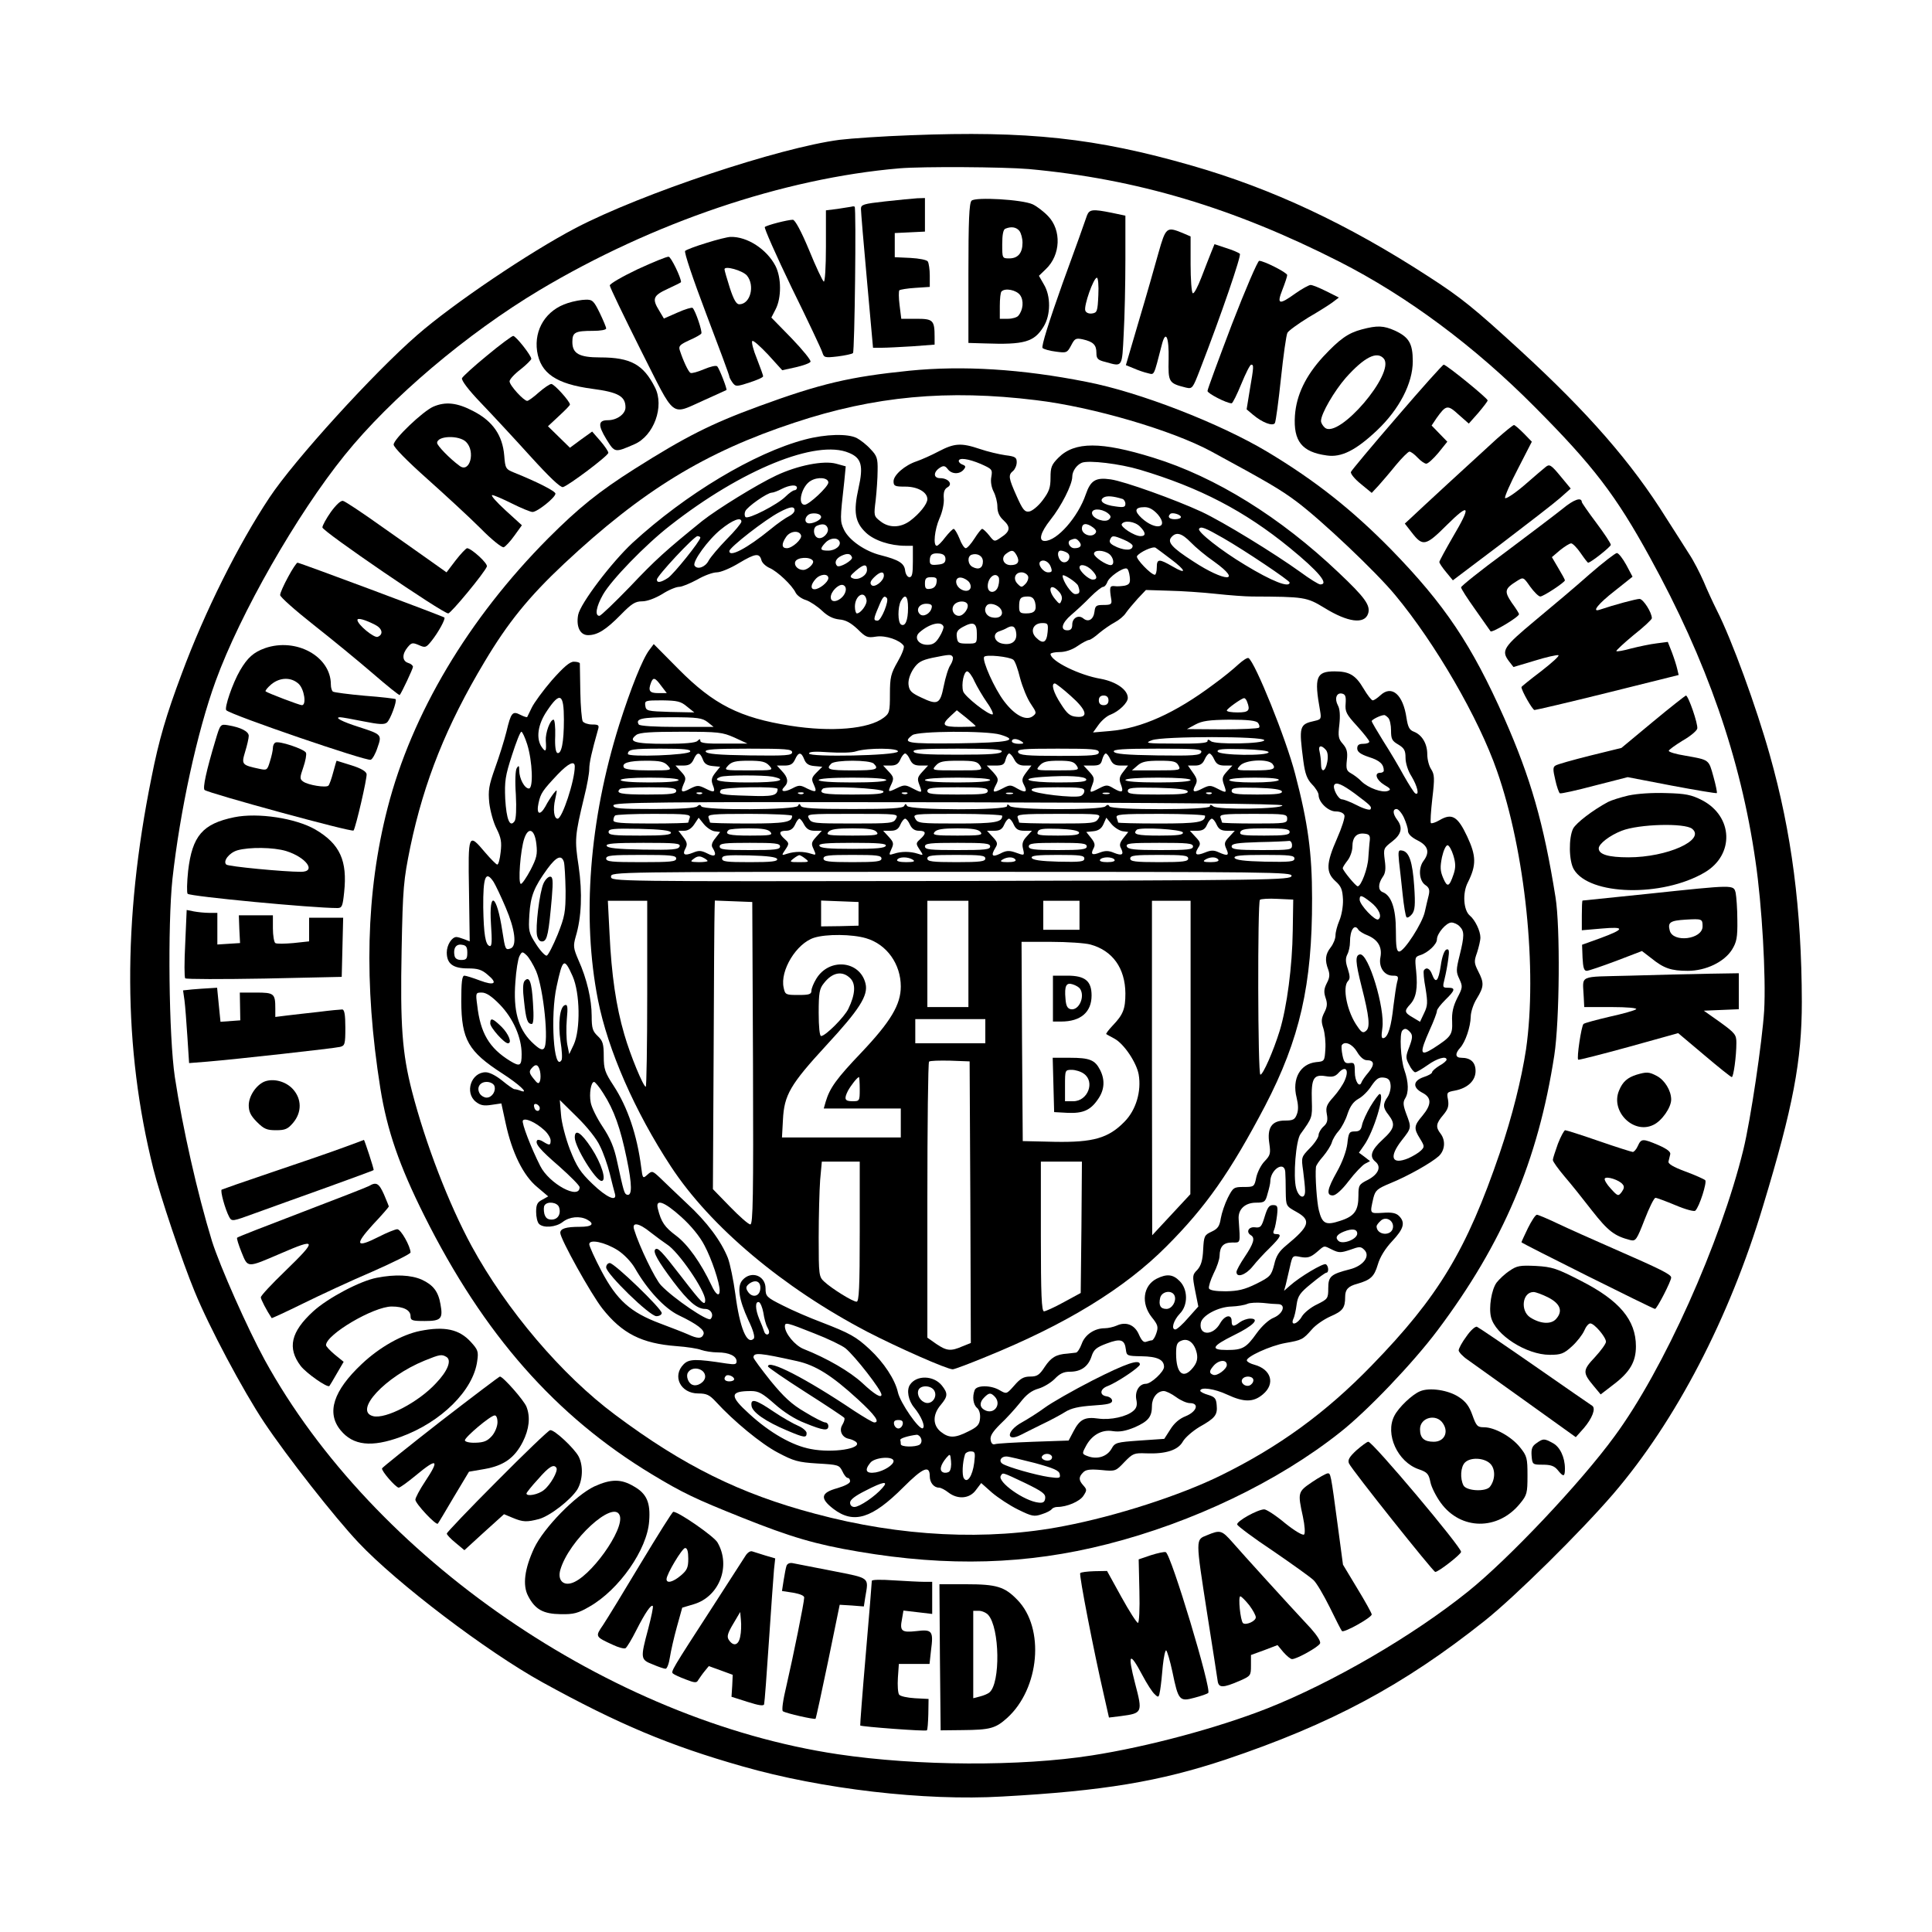<?xml version="1.0" standalone="no"?>
<!DOCTYPE svg PUBLIC "-//W3C//DTD SVG 20010904//EN"
 "http://www.w3.org/TR/2001/REC-SVG-20010904/DTD/svg10.dtd">
<svg version="1.0" xmlns="http://www.w3.org/2000/svg"
 width="800pt" height="800pt" viewBox="0 0 800 800"
 preserveAspectRatio="xMidYMid meet">

<g transform="translate(0,800) scale(0.1,-0.1)"
fill="#000000" stroke="none">
<path d="M3770 7440 c-113 -4 -245 -13 -294 -19 -251 -33 -818 -222 -1092
-365 -191 -100 -507 -313 -656 -443 -181 -157 -510 -519 -612 -673 -129 -194
-268 -472 -364 -731 -63 -168 -94 -272 -125 -430 -120 -593 -117 -1121 8
-1619 28 -112 120 -385 171 -508 59 -145 200 -410 288 -542 95 -142 291 -392
390 -497 159 -169 532 -452 762 -579 316 -174 526 -262 828 -348 328 -94 755
-144 1076 -125 419 23 651 62 925 153 437 147 736 307 1072 574 127 101 400
371 534 527 258 301 480 727 619 1190 125 412 161 603 161 846 -1 384 -42 702
-133 1024 -56 199 -157 476 -219 598 -16 32 -41 86 -55 120 -15 34 -41 85 -59
112 -18 28 -60 95 -95 149 -144 231 -324 437 -605 695 -191 175 -245 219 -380
306 -334 217 -648 364 -979 459 -399 115 -681 145 -1166 126z m490 -140 c447
-41 846 -160 1285 -383 283 -144 561 -351 810 -602 242 -243 336 -366 477
-623 235 -427 376 -832 437 -1257 27 -182 44 -481 36 -620 -8 -128 -56 -452
-86 -575 -94 -385 -331 -913 -534 -1188 -141 -193 -438 -507 -606 -642 -229
-184 -559 -376 -831 -484 -206 -81 -496 -159 -728 -195 -295 -46 -721 -44
-1050 5 -945 141 -1925 815 -2374 1633 -72 132 -185 387 -218 491 -61 199
-122 470 -154 680 -25 168 -30 629 -10 820 31 280 102 609 179 820 101 278
336 690 534 935 191 237 507 504 806 683 469 280 1010 464 1492 505 95 8 429
6 535 -3z"/>
<path d="M3665 7166 c-90 -10 -100 -13 -100 -31 0 -11 11 -145 25 -297 l25
-278 36 0 c20 0 77 3 127 6 l92 7 0 31 c0 70 -6 76 -75 76 l-63 0 -7 56 c-4
31 -4 58 -1 62 4 3 33 8 66 10 l60 4 0 47 c0 25 -4 51 -8 58 -4 7 -36 13 -72
15 l-65 3 0 50 0 50 63 3 62 3 0 69 0 70 -32 -1 c-18 -1 -78 -7 -133 -13z"/>
<path d="M4023 7169 c-10 -10 -13 -84 -13 -301 l0 -288 68 -2 c164 -6 204 6
243 69 30 48 31 127 1 176 l-20 35 29 28 c61 58 65 161 9 219 -18 19 -47 41
-64 49 -44 20 -237 31 -253 15z m198 -125 c7 -9 13 -31 13 -49 0 -43 -19 -65
-55 -65 -29 0 -29 1 -29 59 0 38 4 61 13 64 24 10 45 7 58 -9z m3 -266 c16
-22 13 -61 -7 -85 -5 -7 -25 -13 -43 -13 l-34 0 0 53 c0 30 3 57 7 60 15 16
62 6 77 -15z"/>
<path d="M3525 7144 c-5 -1 -31 -5 -57 -9 l-48 -6 0 -150 c0 -86 -4 -148 -9
-145 -5 3 -33 62 -61 131 -32 77 -58 125 -67 125 -21 0 -107 -22 -116 -30 -4
-3 46 -116 111 -251 66 -134 123 -255 127 -268 7 -22 10 -23 63 -17 31 4 60
10 64 14 7 7 14 600 7 606 -2 2 -8 2 -14 0z"/>
<path d="M4501 7108 c-4 -13 -49 -139 -101 -281 -56 -157 -89 -262 -83 -268 5
-5 30 -12 55 -15 44 -6 47 -5 63 25 15 29 19 32 48 26 44 -10 57 -23 57 -56 0
-24 5 -30 38 -38 71 -20 68 -24 75 117 4 70 7 209 7 308 l0 181 -57 12 c-79
16 -92 14 -102 -11z m47 -330 c-3 -67 -5 -73 -26 -76 -13 -2 -25 3 -28 12 -7
19 34 136 48 136 5 0 8 -33 6 -72z"/>
<path d="M4797 6953 c-15 -54 -51 -181 -81 -281 l-54 -184 32 -13 c18 -8 44
-17 58 -20 29 -7 24 -17 59 118 16 63 30 32 28 -61 -2 -95 0 -99 72 -117 26
-6 28 -3 57 72 91 235 173 476 166 482 -5 5 -31 16 -57 24 l-48 16 -13 -32
c-7 -18 -26 -65 -41 -105 -15 -39 -31 -70 -36 -66 -5 3 -9 57 -9 120 l0 115
-35 15 c-64 26 -68 23 -98 -83z"/>
<path d="M2925 6994 c-43 -13 -83 -28 -88 -33 -5 -5 32 -115 87 -260 53 -139
96 -255 96 -260 0 -4 6 -15 13 -25 13 -17 15 -18 70 0 31 10 57 21 57 26 0 4
-12 37 -26 73 -15 36 -23 69 -19 73 4 4 33 -22 66 -57 l58 -64 55 12 c31 7 59
17 62 23 4 5 -32 49 -78 97 l-84 86 18 35 c24 47 24 130 -1 179 -36 69 -117
122 -186 120 -11 0 -56 -11 -100 -25z m168 -135 c34 -42 14 -119 -32 -119 -12
0 -23 19 -39 68 -12 38 -22 72 -22 77 0 16 75 -5 93 -26z"/>
<path d="M2640 6885 c-63 -30 -115 -60 -115 -67 0 -7 58 -127 128 -267 148
-292 120 -271 267 -206 47 21 86 39 88 40 4 3 -29 88 -38 98 -5 5 -29 -1 -55
-12 -26 -11 -51 -18 -56 -15 -9 5 -30 50 -44 93 -6 18 0 24 39 42 25 11 47 23
50 28 5 8 -24 94 -36 106 -3 3 -31 -5 -62 -19 l-57 -25 -19 32 c-31 50 -26 63
35 91 30 14 55 26 55 28 0 19 -41 103 -51 105 -8 1 -66 -23 -129 -52z"/>
<path d="M5101 6657 c-55 -145 -101 -269 -101 -276 0 -10 79 -51 100 -51 4 0
22 36 40 80 18 44 36 80 41 80 11 0 11 -7 -6 -105 l-13 -80 26 -22 c39 -33 82
-49 91 -35 4 7 15 90 25 184 10 95 22 181 27 190 5 9 44 37 86 63 43 25 89 54
102 64 l25 19 -52 26 c-28 14 -57 26 -65 26 -7 0 -36 -16 -63 -35 -68 -49 -78
-46 -54 15 11 28 20 55 20 61 0 10 -96 59 -116 59 -6 0 -57 -118 -113 -263z"/>
<path d="M2351 6745 c-89 -28 -140 -108 -127 -199 14 -92 79 -136 229 -156
107 -14 137 -31 137 -77 0 -27 -35 -53 -73 -53 -40 0 -42 -20 -6 -79 35 -56
34 -56 115 -21 82 35 126 158 86 236 -48 95 -101 124 -227 124 -87 0 -115 16
-115 64 0 40 11 46 86 46 30 0 54 4 54 10 0 5 -12 34 -27 65 -24 49 -30 55
-58 54 -16 0 -50 -6 -74 -14z"/>
<path d="M5639 6636 c-57 -15 -92 -40 -161 -114 -72 -79 -110 -158 -116 -243
-7 -106 29 -151 132 -165 60 -9 120 21 208 104 92 87 148 195 148 286 0 74
-16 100 -74 127 -47 21 -73 22 -137 5z m91 -121 c49 -59 -186 -334 -244 -286
-9 8 -16 20 -16 28 0 30 55 124 103 179 76 85 129 112 157 79z"/>
<path d="M2017 6528 c-54 -44 -101 -87 -104 -94 -3 -9 27 -49 78 -102 46 -48
138 -147 204 -220 79 -87 125 -131 136 -129 23 6 188 130 188 142 0 6 -15 28
-33 49 l-34 39 -46 -33 -46 -34 -46 45 -45 44 45 42 c25 23 46 44 46 48 0 13
-65 85 -77 85 -7 0 -30 -16 -52 -35 -21 -19 -43 -35 -48 -35 -14 0 -73 64 -73
81 0 8 20 30 45 49 24 19 44 39 45 44 0 14 -64 95 -75 95 -5 0 -54 -36 -108
-81z"/>
<path d="M5785 6274 c-103 -119 -188 -221 -191 -228 -3 -7 16 -30 41 -50 l45
-37 28 30 c15 17 48 55 72 85 25 30 50 55 56 56 6 0 21 -11 34 -25 13 -14 29
-25 36 -25 7 0 29 20 50 45 l37 46 -33 34 -32 33 20 30 c40 56 46 57 92 15
l42 -37 39 44 c21 25 39 48 39 52 0 9 -171 148 -182 148 -4 0 -91 -97 -193
-216z"/>
<path d="M3766 6465 c-246 -25 -367 -53 -626 -148 -196 -72 -301 -125 -513
-259 -148 -94 -230 -160 -357 -287 -331 -333 -565 -727 -665 -1116 -90 -349
-99 -728 -30 -1162 28 -174 78 -319 182 -527 246 -492 543 -829 941 -1070 129
-78 182 -103 372 -179 205 -82 307 -112 485 -142 371 -63 697 -54 1030 31 354
90 707 259 964 463 112 88 302 287 404 423 271 361 416 703 483 1138 22 143
25 532 5 655 -49 307 -103 494 -212 741 -135 304 -246 470 -468 698 -161 164
-313 285 -513 405 -197 118 -531 248 -750 290 -267 53 -511 68 -732 46z m524
-122 c235 -28 564 -125 725 -212 236 -128 287 -158 354 -208 104 -78 330 -292
409 -388 166 -200 345 -509 421 -728 117 -334 167 -824 120 -1152 -19 -124
-57 -277 -109 -430 -137 -401 -253 -594 -530 -879 -190 -196 -384 -337 -624
-455 -168 -83 -435 -169 -650 -210 -317 -62 -678 -44 -1031 51 -310 82 -546
199 -827 409 -222 165 -451 435 -595 699 -96 177 -191 425 -247 641 -41 159
-49 275 -43 584 5 262 8 290 36 428 57 272 150 504 307 766 97 163 184 270
330 407 325 304 584 462 954 584 331 110 634 138 1000 93z"/>
<path d="M3333 6180 c-209 -55 -493 -225 -714 -428 -87 -81 -216 -251 -225
-298 -9 -49 8 -84 41 -84 39 0 74 22 135 84 45 46 60 56 89 56 20 0 53 12 83
30 26 17 58 30 70 30 12 0 45 14 75 30 29 17 65 30 81 30 16 0 57 17 93 39 67
40 84 42 92 11 3 -11 18 -25 34 -32 32 -14 93 -71 108 -103 6 -11 25 -25 43
-30 17 -6 47 -26 66 -44 23 -22 45 -33 71 -36 27 -2 48 -14 76 -40 34 -34 41
-37 77 -31 39 6 98 -14 114 -38 4 -6 -7 -35 -25 -66 -28 -49 -32 -64 -32 -134
0 -73 -2 -80 -26 -98 -62 -47 -216 -60 -387 -33 -209 33 -317 88 -461 233
l-104 105 -18 -24 c-28 -36 -77 -159 -125 -310 -124 -395 -155 -800 -88 -1139
41 -208 153 -463 302 -690 163 -249 464 -502 814 -685 126 -65 329 -155 353
-155 7 0 68 23 136 51 333 135 576 284 749 458 164 164 265 309 408 581 144
277 196 502 195 860 0 188 -17 313 -70 515 -38 147 -166 463 -193 480 -5 3
-23 -9 -42 -26 -18 -17 -64 -55 -103 -83 -159 -119 -299 -182 -429 -193 l-70
-6 23 32 c13 18 35 37 50 42 35 14 71 49 71 69 0 34 -48 67 -111 79 -90 15
-209 74 -209 103 0 4 17 8 38 8 23 0 51 9 74 25 20 14 42 25 47 25 6 0 25 13
43 29 18 15 47 35 64 44 17 9 38 26 46 39 9 13 31 39 49 59 l34 36 95 -3 c52
-1 140 -7 195 -13 55 -6 123 -11 150 -11 216 -1 225 -2 299 -47 97 -60 166
-69 181 -24 11 34 -13 67 -122 170 -241 229 -509 396 -768 476 -216 67 -325
67 -392 0 -29 -29 -33 -40 -33 -83 0 -42 -6 -58 -33 -94 -18 -24 -43 -44 -55
-46 -19 -3 -27 7 -52 63 -34 76 -36 88 -15 105 8 7 15 23 15 36 0 20 -6 24
-47 29 -27 4 -74 15 -106 26 -77 26 -105 24 -170 -10 -30 -16 -71 -34 -91 -41
-49 -16 -96 -57 -96 -83 0 -20 6 -22 49 -22 51 0 91 -23 91 -52 0 -20 -33 -61
-72 -90 -40 -29 -87 -30 -123 -1 -27 21 -27 23 -19 87 4 36 8 92 8 123 1 50
-3 61 -29 88 -16 18 -42 38 -57 46 -37 19 -128 17 -215 -6z m182 -55 c52 -21
61 -53 40 -146 -22 -98 -15 -142 31 -185 34 -32 100 -54 164 -54 l30 0 0 -65
c0 -50 -3 -65 -14 -65 -8 0 -16 12 -18 27 -3 31 -27 45 -101 64 -65 16 -131
62 -152 105 -17 36 -17 41 1 201 l6 62 -40 11 c-52 14 -159 -7 -248 -49 -79
-37 -244 -139 -306 -188 -152 -123 -195 -162 -299 -272 -64 -66 -121 -121
-127 -121 -20 0 -13 39 15 88 34 60 175 206 278 286 296 232 606 358 740 301z
m546 -46 c47 -21 49 -23 44 -53 -4 -19 0 -43 9 -61 9 -17 16 -45 16 -63 0 -23
8 -41 26 -57 30 -28 27 -46 -12 -71 -26 -18 -27 -18 -48 9 -12 15 -25 27 -29
27 -4 0 -18 -18 -32 -40 -14 -22 -30 -40 -36 -40 -6 0 -18 18 -26 40 -9 22
-20 40 -24 40 -4 0 -20 -16 -35 -35 -14 -19 -30 -35 -35 -35 -16 0 -9 67 11
113 12 26 20 63 18 83 -2 26 3 39 15 46 24 13 4 38 -30 38 -29 0 -29 26 0 44
14 9 21 7 31 -6 16 -22 49 -23 66 -3 10 12 9 16 -4 21 -9 3 -16 10 -16 15 0
15 39 10 91 -12z m659 -24 c248 -74 434 -171 620 -323 120 -98 165 -152 127
-152 -7 0 -44 23 -82 51 -107 77 -320 208 -410 250 -108 50 -319 126 -376 134
-62 9 -83 -4 -103 -62 -32 -94 -119 -193 -170 -193 -27 0 -18 35 24 88 44 55
90 145 90 178 0 23 18 49 40 58 29 11 156 -4 240 -29z m-1290 -53 c0 -17 -80
-92 -98 -92 -32 0 -12 78 25 99 30 18 73 13 73 -7z m-130 -22 c0 -5 -5 -10
-10 -10 -6 0 -23 -12 -37 -26 -33 -33 -155 -96 -166 -85 -4 4 -5 15 -1 24 7
18 91 77 110 77 6 0 25 7 40 15 33 17 64 20 64 5z m1348 -46 c6 -2 12 -11 12
-20 0 -14 -7 -16 -41 -11 -49 6 -71 23 -49 37 13 8 39 6 78 -6z m-1358 -47 c0
-8 -10 -18 -22 -24 -13 -6 -48 -30 -78 -55 -97 -79 -170 -117 -170 -90 0 15
149 131 207 161 45 24 63 26 63 8z m1505 -18 c46 -56 -10 -67 -68 -14 -32 30
-28 45 13 45 19 0 36 -10 55 -31z m-209 7 c14 -11 16 -17 7 -26 -15 -16 -67 1
-71 23 -4 22 36 23 64 3z m-1186 -17 c0 -13 -40 -31 -56 -25 -17 7 -8 34 14
39 21 4 42 -2 42 -14z m1490 0 c0 -5 -11 -9 -25 -9 -24 0 -32 10 -19 22 8 8
44 -3 44 -13z m-1820 -19 c0 -6 -27 -39 -61 -73 -33 -34 -67 -74 -75 -89 -14
-27 -47 -38 -58 -20 -10 16 56 107 108 149 49 40 86 54 86 33z m1650 -20 c25
-25 26 -40 3 -40 -26 0 -85 39 -78 50 10 17 54 11 75 -10z m-1293 -6 c8 -20
-21 -49 -41 -41 -19 8 -21 43 -3 50 23 10 38 7 44 -9z m1099 2 c14 -11 16 -18
8 -26 -17 -17 -54 -2 -54 21 0 23 19 25 46 5z m539 -44 c89 -51 275 -176 275
-184 0 -24 -75 6 -185 73 -100 60 -197 137 -190 149 7 12 25 5 100 -38z
m-1748 11 c5 -15 -36 -53 -59 -53 -22 0 -23 18 -2 48 17 24 54 27 61 5z m1614
-29 c18 -19 62 -56 97 -80 121 -87 44 -85 -88 2 -87 56 -107 79 -90 99 20 24
43 18 81 -21z m-2031 20 c0 -14 -111 -152 -134 -167 -29 -19 -46 -22 -46 -7 0
15 153 179 168 180 6 0 12 -3 12 -6z m1754 -9 c20 -8 36 -20 36 -25 0 -19 -27
-21 -64 -6 -25 11 -34 19 -30 30 8 20 13 20 58 1z m-1179 -5 c11 -18 -15 -40
-46 -40 -33 0 -36 6 -12 32 18 20 48 24 58 8z m994 -3 c13 -16 5 -27 -20 -27
-20 0 -33 27 -16 34 20 8 24 7 36 -7z m379 -72 c64 -48 68 -66 8 -31 -57 33
-66 33 -66 -4 0 -16 -4 -30 -8 -30 -16 0 -80 67 -74 77 11 17 66 42 77 35 6
-4 34 -25 63 -47z m-638 15 c14 -26 5 -40 -25 -40 -30 0 -42 30 -19 47 24 18
31 16 44 -7z m209 11 c19 -12 6 -43 -16 -39 -21 4 -31 48 -11 48 7 0 19 -4 27
-9z m174 -5 c19 -15 23 -46 6 -46 -19 0 -69 34 -69 47 0 17 40 16 63 -1z
m-1065 -14 c4 -12 -52 -45 -62 -35 -12 13 -5 30 17 41 25 12 39 11 45 -6z
m387 -7 c0 -15 -8 -21 -32 -23 -27 -3 -33 0 -33 16 0 26 10 33 40 30 17 -2 25
-9 25 -23z m155 -10 c0 -27 -17 -36 -42 -23 -21 10 -24 44 -5 51 24 8 47 -5
47 -28z m-704 3 c7 -11 -21 -38 -40 -38 -22 0 -39 18 -33 34 7 19 62 22 73 4z
m985 -25 c7 -19 5 -23 -11 -23 -20 0 -44 32 -33 44 13 12 36 1 44 -21z m-761
-13 c0 -23 -35 -44 -58 -35 -15 6 -13 10 11 31 34 29 47 30 47 4z m930 0 c24
-24 26 -40 5 -40 -17 0 -55 35 -55 50 0 17 29 11 50 -10z m158 -28 c3 -26 -1
-32 -20 -37 -13 -2 -32 -4 -43 -2 -20 2 -22 -4 -13 -58 2 -17 -3 -20 -32 -20
-31 0 -35 -3 -38 -28 -4 -32 -25 -45 -46 -28 -20 17 -46 2 -46 -25 0 -17 -6
-24 -20 -24 -31 0 -24 30 16 64 20 17 56 50 79 74 23 23 47 42 53 42 6 0 13 9
17 19 6 21 63 61 80 57 6 -1 11 -17 13 -34z m-1018 5 c0 -23 -39 -52 -51 -40
-8 8 -5 17 10 32 24 24 41 27 41 8z m597 -3 c3 -8 -2 -23 -11 -32 -15 -15 -17
-15 -32 0 -21 21 -11 48 16 48 11 0 23 -7 27 -16z m-827 -8 c0 -16 -37 -46
-57 -46 -18 0 -16 20 4 42 19 22 53 24 53 4z m705 4 c3 -5 3 -21 -1 -35 -8
-33 -44 -35 -44 -2 0 35 31 60 45 37z m329 -35 c10 -27 7 -35 -12 -35 -15 0
-52 54 -52 76 0 11 58 -27 64 -41z m-586 13 c-2 -15 -11 -24 -25 -26 -19 -3
-23 1 -23 22 0 21 5 26 26 26 21 0 25 -4 22 -22z m136 0 c16 -26 -5 -44 -33
-29 -29 16 -29 54 0 49 12 -2 27 -11 33 -20z m-512 -33 c-6 -37 -62 -62 -62
-28 0 23 31 54 49 51 10 -2 15 -12 13 -23z m883 -5 c11 -12 15 -26 10 -37 -6
-16 -8 -16 -26 6 -34 41 -20 71 16 31z m-797 -34 c4 -18 -24 -56 -40 -56 -4 0
-8 13 -8 28 0 46 40 70 48 28z m84 8 c11 -10 -23 -94 -38 -94 -18 0 -18 6 4
57 17 42 23 49 34 37z m88 -41 c0 -53 -12 -79 -29 -69 -14 9 -14 71 -1 97 18
33 30 21 30 -28z m526 23 c8 -34 -2 -46 -37 -46 -25 0 -29 4 -29 28 0 35 6 42
36 42 17 0 25 -7 30 -24z m-281 -6 c10 -15 -14 -50 -34 -50 -23 0 -35 28 -20
46 13 16 45 18 54 4z m-147 -16 c-5 -25 -35 -41 -49 -27 -18 18 -3 43 26 43
19 0 26 -5 23 -16z m286 -6 c15 -24 -5 -42 -38 -34 -25 6 -35 33 -19 50 12 12
45 2 57 -16z m-237 -73 c1 -5 -6 -25 -17 -42 -15 -25 -27 -33 -50 -33 -38 0
-57 31 -32 52 41 36 91 48 99 23z m138 -30 c0 -40 0 -40 -40 -40 -36 0 -40 3
-43 27 -3 21 3 30 25 42 44 24 58 17 58 -29z m293 8 c-4 -44 -19 -52 -48 -23
-26 26 -12 60 26 60 23 0 25 -3 22 -37z m-130 -5 c4 -34 -20 -51 -58 -43 -34
7 -42 42 -12 51 9 3 24 9 32 14 23 13 35 6 38 -22z m-263 -98 c3 -5 -1 -20 -9
-33 -9 -12 -21 -52 -28 -87 -15 -76 -25 -81 -94 -48 -41 19 -49 28 -52 53 -2
19 6 43 20 65 19 28 33 36 78 46 74 15 78 15 85 4z m251 -12 c7 -5 19 -39 28
-76 10 -37 29 -84 44 -106 25 -37 25 -39 8 -52 -28 -20 -74 4 -118 62 -40 52
-92 169 -83 184 7 11 105 1 121 -12z m-161 -89 c11 -23 34 -62 52 -88 18 -25
28 -48 23 -49 -15 -5 -117 75 -122 96 -8 29 3 82 17 82 6 0 20 -18 30 -41z
m-1297 -19 l23 -30 -36 0 c-36 0 -42 10 -29 44 9 23 17 20 42 -14z m1695 -41
c67 -59 76 -92 25 -87 -27 2 -39 12 -65 53 -31 47 -42 85 -25 85 4 0 34 -23
65 -51z m157 -19 c0 -13 -7 -20 -20 -20 -13 0 -20 7 -20 20 0 13 7 20 20 20
13 0 20 -7 20 -20z m574 -6 c14 -36 7 -44 -39 -44 -25 0 -45 3 -45 8 0 7 60
50 71 51 4 1 10 -6 13 -15z m-2319 -20 l30 -24 -100 2 c-95 3 -100 4 -103 26
-3 21 0 22 70 22 63 -1 77 -4 103 -26z m1195 -81 c0 -2 -29 -3 -65 -3 -72 0
-79 8 -39 45 l26 24 39 -31 c21 -17 39 -33 39 -35z m-1110 17 l25 -20 -152 0
c-91 0 -154 4 -158 10 -15 24 12 30 133 30 111 0 130 -3 152 -20z m2279 -3 c6
-8 8 -17 4 -20 -3 -4 -72 -7 -152 -7 l-146 1 35 19 c28 15 56 19 141 20 77 0
110 -4 118 -13z m-2168 -61 l54 -25 -97 0 c-70 -1 -98 2 -98 11 0 9 -3 9 -12
0 -8 -8 -53 -12 -134 -12 -126 0 -156 9 -119 37 14 10 61 13 186 13 155 0 170
-2 220 -24z m1101 12 c80 -24 36 -33 -175 -36 -211 -2 -233 1 -189 34 22 17
307 19 364 2z m1093 -23 c0 -15 -204 -19 -221 -4 -10 8 -14 8 -14 0 0 -8 -41
-11 -132 -10 -123 0 -130 2 -98 14 43 17 465 17 465 0z m-1005 -5 c12 -8 9
-10 -12 -10 -16 0 -28 5 -28 10 0 13 20 13 40 0z m-1372 -42 c-5 -15 -258 -24
-258 -10 0 19 18 22 138 22 94 0 123 -3 120 -12z m422 -3 c0 -13 -24 -15 -177
-13 -130 2 -177 6 -181 16 -3 9 37 12 177 12 155 0 181 -2 181 -15z m438 3
c-6 -17 -368 -24 -368 -8 0 8 27 9 83 5 45 -3 96 -2 112 4 47 15 178 14 173
-1z m430 0 c-4 -10 -49 -13 -183 -13 -134 0 -179 3 -182 13 -4 9 37 12 182 12
145 0 186 -3 183 -12z m402 -3 c0 -13 -25 -15 -164 -15 -136 0 -165 3 -170 15
-5 13 18 15 164 15 144 0 170 -2 170 -15z m424 0 c-5 -13 -32 -15 -182 -13
-129 2 -176 6 -180 16 -3 9 38 12 182 12 162 0 185 -2 180 -15z m279 0 c-4
-16 -205 -13 -211 3 -3 10 20 12 105 10 65 -2 107 -7 106 -13z m-2343 -29 c6
-18 18 -26 41 -28 l31 -3 -20 -25 c-15 -19 -18 -30 -11 -49 13 -32 7 -35 -30
-16 -28 14 -34 14 -62 0 -37 -20 -43 -16 -28 19 11 23 9 29 -11 51 l-23 25 31
0 c25 0 35 6 44 25 14 32 26 32 38 1z m420 0 c7 -18 18 -26 42 -28 l33 -3 -24
-24 c-20 -20 -22 -27 -12 -48 15 -33 11 -36 -27 -18 -28 15 -34 15 -62 0 -33
-17 -52 -13 -32 7 18 18 15 39 -10 65 l-21 23 31 0 c25 0 35 6 44 25 14 32 26
32 38 1z m438 -1 c9 -19 19 -25 44 -25 l31 0 -23 -25 c-21 -23 -23 -29 -13
-55 13 -35 12 -35 -29 -14 -29 15 -34 15 -65 0 -37 -18 -38 -17 -21 19 10 22
8 29 -12 50 l-23 25 30 0 c22 0 33 6 41 25 6 14 15 25 20 25 5 0 14 -11 20
-25z m432 0 c9 -18 22 -25 42 -25 l29 0 -22 -29 c-18 -24 -19 -32 -9 -51 16
-30 7 -35 -28 -15 -27 16 -31 16 -61 0 -39 -20 -44 -17 -27 15 12 22 10 28
-12 53 l-26 27 36 0 c30 0 37 4 42 25 4 14 10 25 15 25 4 0 14 -11 21 -25z
m398 0 c9 -19 19 -25 43 -25 l30 0 -20 -26 c-16 -20 -18 -31 -10 -51 13 -34 6
-38 -29 -18 -26 16 -31 16 -60 1 -41 -21 -42 -21 -29 14 10 26 8 32 -13 55
l-23 25 35 0 c30 0 37 4 42 25 4 14 10 25 15 25 4 0 13 -11 19 -25z m430 0 c9
-19 19 -25 44 -25 l31 0 -22 -24 c-20 -22 -22 -29 -13 -55 13 -36 11 -36 -28
-16 -27 14 -33 14 -61 0 -36 -19 -45 -15 -29 14 9 18 7 27 -10 51 l-21 30 29
0 c21 0 32 7 40 25 6 14 15 25 20 25 5 0 14 -11 20 -25z m-2263 -25 c18 -20
17 -20 -78 -20 -59 0 -98 4 -103 11 -12 19 18 29 92 29 58 0 74 -4 89 -20z
m420 0 c18 -20 17 -20 -85 -20 -102 0 -103 0 -85 20 15 16 31 20 85 20 54 0
70 -4 85 -20z m433 8 c24 -24 10 -28 -88 -28 -98 0 -112 4 -88 28 16 16 160
16 176 0z m440 -8 c12 -20 10 -20 -94 -20 -106 0 -107 0 -89 20 15 17 31 20
94 20 65 0 78 -3 89 -20z m400 0 c12 -19 10 -20 -79 -20 -91 0 -92 0 -74 20
14 16 31 20 79 20 50 0 63 -4 74 -20z m422 0 c10 -19 8 -20 -91 -20 l-102 0
23 20 c18 16 37 20 91 20 58 0 70 -3 79 -20z m389 7 c17 -22 3 -27 -77 -27
-74 0 -75 0 -57 20 22 24 115 29 134 7z m-2070 -53 c67 -14 25 -24 -99 -24
-116 0 -156 8 -117 23 18 8 179 8 216 1z m1299 -11 c3 -10 -25 -13 -117 -13
-125 0 -169 16 -63 23 104 7 175 3 180 -10z m-1688 -3 c0 -6 -47 -10 -120 -10
-73 0 -120 4 -120 10 0 6 47 10 120 10 73 0 120 -4 120 -10z m860 0 c0 -6 -53
-10 -140 -10 -87 0 -140 4 -140 10 0 6 53 10 140 10 87 0 140 -4 140 -10z
m430 0 c0 -6 -52 -10 -135 -10 -83 0 -135 4 -135 10 0 6 52 10 135 10 83 0
135 -4 135 -10z m830 0 c0 -6 -52 -10 -135 -10 -83 0 -135 4 -135 10 0 6 52
10 135 10 83 0 135 -4 135 -10z m365 0 c-3 -6 -50 -10 -106 -10 -59 0 -99 4
-99 10 0 6 42 10 106 10 67 0 103 -4 99 -10z m-2495 -45 c0 -12 -20 -15 -120
-15 -110 0 -132 5 -113 23 3 4 57 7 120 7 94 0 113 -3 113 -15z m420 8 c-1
-28 -20 -32 -124 -28 -110 3 -123 6 -111 24 7 12 235 16 235 4z m438 -10 c3
-10 -27 -13 -127 -13 -120 0 -143 4 -124 24 13 13 246 2 251 -11z m432 2 c0
-13 -21 -15 -125 -15 -104 0 -125 2 -125 15 0 13 21 15 125 15 104 0 125 -2
125 -15z m400 0 c0 -9 -7 -18 -15 -21 -26 -10 -198 10 -203 24 -3 9 23 12 107
12 93 0 111 -2 111 -15z m428 -2 c3 -10 -26 -13 -122 -13 -106 0 -126 2 -126
15 0 13 18 15 122 13 86 -2 123 -7 126 -15z m390 0 c3 -10 -22 -13 -102 -13
-89 0 -106 3 -106 15 0 13 16 15 102 13 70 -2 103 -7 106 -15z m-2401 -9 c-3
-3 -12 -4 -19 -1 -8 3 -5 6 6 6 11 1 17 -2 13 -5z m420 0 c-3 -3 -12 -4 -19
-1 -8 3 -5 6 6 6 11 1 17 -2 13 -5z m430 0 c-3 -3 -12 -4 -19 -1 -8 3 -5 6 6
6 11 1 17 -2 13 -5z m436 -1 c-7 -2 -19 -2 -25 0 -7 3 -2 5 12 5 14 0 19 -2
13 -5z m400 0 c-7 -2 -19 -2 -25 0 -7 3 -2 5 12 5 14 0 19 -2 13 -5z m424 1
c-3 -3 -12 -4 -19 -1 -8 3 -5 6 6 6 11 1 17 -2 13 -5z m293 -49 c0 -15 -269
-19 -286 -4 -10 8 -14 8 -14 0 0 -15 -406 -16 -416 0 -4 8 -9 8 -17 0 -16 -16
-379 -15 -395 1 -9 9 -12 9 -12 0 0 -18 -406 -17 -414 1 -5 10 -7 10 -12 0 -4
-10 -57 -13 -214 -13 -157 0 -210 3 -214 13 -5 10 -7 10 -12 0 -8 -17 -389
-19 -400 -2 -4 8 -9 8 -17 0 -7 -7 -71 -11 -179 -11 -143 0 -168 2 -168 15 0
13 158 15 1385 13 915 -2 1385 -6 1385 -13z m-2454 -51 c-3 -9 -6 -18 -6 -20
0 -2 -70 -4 -155 -4 -123 0 -155 3 -155 13 0 8 3 17 7 20 3 4 76 7 161 7 136
0 153 -2 148 -16z m424 8 c0 -27 -30 -32 -182 -32 -87 0 -158 2 -158 4 0 2 -3
11 -6 20 -5 14 13 16 170 16 97 0 176 -4 176 -8z m430 -12 c-10 -19 -21 -20
-180 -20 -159 0 -170 1 -180 20 -11 20 -8 20 180 20 188 0 191 0 180 -20z
m440 12 c0 -27 -30 -32 -187 -32 -152 0 -163 1 -173 20 -11 20 -8 20 175 20
102 0 185 -4 185 -8z m398 -12 c-12 -19 -24 -20 -170 -20 -87 0 -158 2 -158 4
0 2 -3 11 -6 20 -5 14 13 16 170 16 174 0 176 0 164 -20z m442 12 c0 -27 -30
-32 -192 -32 -92 0 -168 2 -168 4 0 2 -3 11 -6 20 -5 14 14 16 180 16 102 0
186 -4 186 -8z m340 -12 c0 -19 -7 -20 -135 -20 -74 0 -135 2 -135 4 0 2 -3
11 -6 20 -5 14 10 16 135 16 134 0 141 -1 141 -20z m-2372 -52 l24 -3 -20 -26
c-14 -17 -18 -30 -11 -40 19 -31 10 -40 -22 -23 -26 13 -36 13 -60 3 -35 -14
-45 -8 -30 19 8 16 6 25 -10 46 l-20 26 24 0 c16 0 31 10 42 27 l18 27 21 -26
c12 -15 32 -28 44 -30z m372 27 c10 -18 22 -25 43 -25 l30 0 -23 -25 c-20 -22
-22 -28 -11 -51 11 -25 11 -26 -11 -19 -30 10 -67 10 -98 0 -24 -8 -25 -8 -8
17 16 24 16 27 -2 43 -27 24 -25 35 5 35 17 0 29 8 37 25 6 14 14 25 18 25 4
0 13 -11 20 -25z m438 0 c8 -17 20 -25 37 -25 30 0 32 -11 5 -35 -18 -16 -18
-19 -2 -43 17 -25 16 -25 -8 -17 -31 10 -68 10 -98 0 -22 -7 -22 -6 -11 19 11
23 9 29 -11 51 l-23 25 30 0 c22 0 33 6 41 25 6 14 15 25 20 25 5 0 14 -11 20
-25z m430 0 c9 -19 19 -25 44 -25 l31 0 -22 -24 c-16 -17 -20 -30 -15 -50 7
-30 7 -30 -34 -15 -24 8 -37 7 -61 -6 -33 -16 -39 -8 -19 25 10 16 9 23 -12
45 l-23 25 30 0 c22 0 33 6 41 25 6 14 15 25 20 25 5 0 14 -11 20 -25z m451
-27 l23 -3 -20 -25 c-15 -19 -18 -29 -10 -43 13 -26 4 -32 -30 -18 -21 9 -36
9 -57 1 -33 -13 -40 -8 -27 17 8 14 5 24 -10 43 l-20 25 29 3 c21 2 34 11 42
29 l12 27 22 -27 c12 -14 33 -27 46 -29z m389 27 c9 -19 19 -25 44 -25 l31 0
-23 -25 c-20 -21 -22 -28 -12 -50 13 -28 6 -31 -32 -14 -19 9 -32 9 -56 -1
-37 -15 -46 -9 -29 19 12 17 10 24 -11 46 l-23 25 30 0 c22 0 33 6 41 25 6 14
15 25 20 25 5 0 14 -11 20 -25z m-2260 -32 c3 -10 -27 -13 -127 -13 -111 0
-131 2 -131 15 0 13 18 15 127 13 90 -2 128 -7 131 -15z m412 2 c11 -13 1 -15
-84 -15 -88 0 -108 5 -89 23 3 4 41 7 83 7 57 0 81 -4 90 -15z m440 0 c11 -13
-1 -15 -100 -15 -99 0 -111 2 -100 15 9 11 34 15 100 15 66 0 91 -4 100 -15z
m430 0 c11 -13 -1 -15 -95 -15 -94 0 -106 2 -95 15 9 11 34 15 95 15 61 0 86
-4 95 -15z m408 -2 c3 -10 -19 -13 -87 -13 -77 0 -90 2 -84 15 4 13 21 15 86
13 53 -2 82 -7 85 -15z m430 0 c3 -10 -21 -13 -97 -13 -93 0 -113 5 -94 24 13
12 186 2 191 -11z m442 2 c0 -12 -18 -15 -105 -15 -89 0 -104 2 -99 15 5 12
26 15 105 15 81 0 99 -3 99 -15z m10 -55 c0 -19 -7 -20 -125 -20 -103 0 -125
3 -125 15 0 12 22 15 113 18 61 1 118 4 125 5 6 1 12 -7 12 -18z m-2536 -5
c-5 -13 -29 -15 -152 -13 -105 2 -147 6 -150 16 -3 9 32 12 152 12 135 0 155
-2 150 -15z m416 0 c0 -13 -21 -15 -125 -15 -104 0 -125 2 -125 15 0 13 21 15
125 15 104 0 125 -2 125 -15z m438 3 c-4 -10 -40 -13 -138 -13 -98 0 -134 3
-137 13 -4 9 28 12 137 12 109 0 141 -3 138 -12z m432 -3 c0 -13 -22 -15 -135
-15 -113 0 -135 2 -135 15 0 13 22 15 135 15 113 0 135 -2 135 -15z m400 0 c0
-12 -20 -15 -120 -15 -100 0 -120 3 -120 15 0 13 20 15 120 15 100 0 120 -2
120 -15z m440 0 c0 -13 -22 -15 -134 -15 -110 0 -135 3 -140 15 -5 13 14 15
134 15 118 0 140 -2 140 -15z m-2140 -50 c0 -13 -23 -15 -145 -15 -122 0 -145
2 -145 15 0 13 23 15 145 15 122 0 145 -2 145 -15z m130 -10 c0 -3 -17 -5 -37
-5 -35 1 -37 2 -19 15 13 10 24 11 37 4 11 -5 19 -12 19 -14z m288 8 c3 -10
-24 -13 -112 -13 -98 0 -116 2 -116 15 0 13 17 15 112 13 78 -2 113 -7 116
-15z m116 2 c18 -14 17 -15 -24 -15 -41 0 -42 1 -24 15 10 8 21 14 24 14 3 0
14 -6 24 -14z m316 0 c0 -12 -20 -15 -120 -15 -100 0 -120 3 -120 15 0 13 20
15 120 15 100 0 120 -2 120 -15z m430 0 c0 -12 -20 -15 -120 -15 -100 0 -120
3 -120 15 0 13 20 15 120 15 100 0 120 -2 120 -15z m410 0 c0 -13 -16 -15
-107 -13 -74 2 -108 7 -111 16 -3 9 23 12 107 12 93 0 111 -2 111 -15z m430 0
c0 -12 -20 -15 -120 -15 -100 0 -120 3 -120 15 0 13 20 15 120 15 100 0 120
-2 120 -15z m440 0 c0 -13 -18 -15 -122 -13 -86 2 -123 7 -126 16 -3 9 26 12
122 12 106 0 126 -2 126 -15z m-1580 -5 c11 -7 3 -10 -28 -10 -26 0 -41 4 -37
10 8 13 45 13 65 0z m425 0 c4 -6 -9 -10 -32 -10 -28 0 -34 3 -23 10 20 13 47
13 55 0z m410 0 c4 -6 -8 -10 -30 -10 -22 0 -34 4 -30 10 3 6 17 10 30 10 13
0 27 -4 30 -10z m430 0 c4 -6 -9 -10 -32 -10 -28 0 -34 3 -23 10 20 13 47 13
55 0z m303 -67 c-3 -17 -79 -18 -1411 -21 -1402 -2 -1407 -2 -1407 18 0 20 6
20 1411 20 1338 0 1410 -1 1407 -17z m5 -227 c-2 -148 -24 -315 -54 -414 -26
-84 -69 -182 -80 -182 -11 0 -12 713 -2 724 4 4 37 6 73 4 l65 -3 -2 -129z
m-2673 -261 c0 -212 -3 -385 -6 -385 -10 0 -64 130 -89 217 -34 116 -53 247
-61 416 l-7 137 81 0 82 0 0 -385z m438 -287 c2 -553 0 -668 -11 -668 -8 0
-45 33 -84 73 l-71 73 3 560 c1 307 3 576 4 597 l1 38 78 -3 77 -3 3 -667z
m437 618 l0 -49 -77 -2 -78 -1 0 53 0 54 78 -3 77 -3 0 -49z m455 -166 l0
-220 -85 0 -85 0 0 220 0 220 85 0 85 0 0 -220z m460 160 l0 -60 -75 0 -75 0
0 60 0 60 75 0 75 0 0 -60z m460 -547 l-1 -608 -79 -85 -79 -85 -1 693 0 692
80 0 80 0 0 -607z m-1344 452 c86 -25 144 -107 144 -200 0 -75 -42 -145 -162
-272 -105 -110 -132 -148 -149 -205 l-8 -28 160 0 159 0 0 -60 0 -60 -246 0
-246 0 4 73 c5 103 30 146 180 309 136 147 174 206 162 255 -23 96 -151 108
-204 20 -11 -18 -20 -40 -20 -49 0 -15 -9 -18 -54 -18 -52 0 -55 1 -61 30 -16
71 53 184 126 207 50 16 158 15 215 -2z m929 -26 c92 -25 144 -98 145 -202 0
-65 -9 -88 -53 -134 -17 -18 -29 -34 -26 -35 2 -2 18 -10 34 -19 40 -22 91
-99 100 -148 12 -70 -11 -147 -58 -195 -67 -69 -130 -87 -291 -84 l-131 3 -3
413 -2 412 122 0 c68 0 141 -5 163 -11z m-994 -140 c23 -23 21 -66 -8 -126
-16 -34 -95 -113 -113 -113 -6 0 -10 37 -10 96 0 82 3 100 21 122 35 46 77 54
110 21z m559 -219 l0 -50 -145 0 -145 0 0 50 0 50 145 0 145 0 0 -50z m-62
-708 l2 -583 -35 -14 c-48 -21 -65 -19 -108 10 l-37 26 0 568 c0 312 3 571 7
575 4 4 43 5 88 4 l80 -3 3 -583z m-458 468 c0 -49 -1 -50 -30 -50 -32 0 -36
9 -19 43 12 22 39 57 46 57 1 0 3 -22 3 -50z m0 -590 c0 -232 -3 -290 -13
-290 -16 0 -103 54 -134 83 -22 20 -23 27 -23 182 0 89 3 196 6 238 l7 77 78
0 79 0 0 -290z m918 18 l-3 -272 -70 -38 c-38 -21 -76 -38 -82 -38 -10 0 -13
69 -13 310 l0 310 85 0 85 0 -2 -272z"/>
<path d="M4360 3865 l0 -95 34 0 c81 0 126 39 126 108 0 60 -27 82 -100 82
l-60 0 0 -95z m112 41 c22 -32 -4 -91 -38 -85 -14 3 -20 14 -22 43 -5 54 3 69
30 60 13 -4 26 -12 30 -18z"/>
<path d="M4362 3508 l3 -113 55 -3 c65 -3 96 11 127 57 27 39 29 80 8 121 -21
41 -43 50 -125 50 l-71 0 3 -112z m126 46 c47 -33 17 -114 -44 -114 l-34 0 0
65 c0 64 0 65 28 65 15 0 38 -7 50 -16z"/>
<path d="M2285 5183 c-37 -43 -74 -94 -83 -113 -9 -19 -18 -37 -19 -39 -2 -2
-14 2 -28 9 -33 17 -39 10 -58 -70 -9 -36 -30 -103 -47 -150 -26 -73 -29 -93
-24 -145 4 -33 17 -81 30 -106 19 -38 22 -56 17 -98 -3 -28 -9 -51 -14 -51 -4
0 -27 23 -50 50 -70 83 -71 80 -67 -159 l3 -209 -23 9 c-13 5 -27 9 -32 9 -19
0 -40 -33 -40 -64 0 -47 26 -66 88 -66 40 0 57 -5 81 -26 44 -36 29 -47 -32
-24 -29 11 -58 20 -64 20 -10 0 -13 -28 -13 -107 1 -158 29 -207 170 -298 68
-44 113 -85 77 -72 -10 4 -22 7 -27 7 -4 0 -27 16 -50 35 -26 21 -53 35 -69
35 -60 0 -88 -84 -41 -122 19 -15 33 -18 65 -13 l41 6 18 -83 c26 -121 73
-216 130 -263 l46 -39 -25 -14 c-20 -10 -25 -20 -25 -50 0 -21 5 -43 12 -50
18 -18 70 -14 98 8 28 22 71 26 101 10 33 -18 21 -30 -30 -30 -57 0 -81 -7
-81 -25 0 -25 127 -253 174 -313 82 -104 163 -145 307 -156 42 -3 89 -10 103
-16 15 -5 45 -10 67 -10 48 0 79 -15 79 -37 0 -13 -7 -14 -42 -9 -128 20 -155
19 -177 -3 -49 -49 -13 -121 60 -121 35 0 47 -6 73 -34 73 -80 188 -175 257
-211 66 -35 84 -40 164 -45 86 -5 90 -6 103 -32 7 -16 17 -28 23 -28 5 0 9 -6
9 -14 0 -8 -22 -19 -52 -28 -70 -19 -74 -42 -17 -86 84 -64 160 -40 289 89 82
82 110 94 110 46 0 -26 17 -47 38 -47 8 0 25 -9 39 -20 39 -30 88 -26 114 10
l22 29 45 -40 c25 -21 73 -53 108 -70 57 -28 66 -30 98 -19 20 6 38 16 41 21
4 5 14 9 23 9 40 0 93 23 108 46 15 23 15 26 0 43 -20 22 -20 35 -1 54 11 12
29 14 75 10 59 -6 60 -5 96 33 35 36 40 38 91 36 80 -3 131 13 151 49 9 16 40
43 68 60 66 37 76 50 72 91 -2 27 -8 34 -35 42 -18 5 -33 13 -33 17 0 17 59 9
112 -16 69 -32 108 -32 147 1 53 44 35 104 -35 123 -15 4 -29 11 -31 17 -5 15
97 62 160 73 68 12 72 14 109 56 15 18 50 42 77 54 51 22 61 35 61 81 0 30 12
44 50 54 55 16 70 29 85 79 9 32 31 67 60 98 48 51 55 77 28 104 -12 12 -30
16 -67 13 -56 -3 -54 -5 -39 62 8 31 16 38 69 60 74 30 171 85 202 113 25 24
29 64 7 93 -21 27 -19 42 11 77 20 24 24 37 20 63 -6 30 -5 32 28 38 53 10 86
41 86 81 0 36 -20 55 -59 55 -25 0 -27 17 -5 41 22 24 43 87 44 129 0 19 11
53 25 75 30 49 31 65 6 113 -17 34 -18 41 -5 77 7 22 14 50 14 63 0 27 -22 73
-44 91 -26 22 -31 93 -8 137 36 72 35 110 -3 191 -39 83 -63 97 -114 67 -17
-10 -33 -15 -36 -12 -3 3 0 49 6 102 10 84 9 99 -5 121 -9 13 -16 41 -16 62 0
44 -22 80 -55 93 -19 7 -25 19 -31 57 -14 97 -61 138 -108 94 -12 -11 -26 -21
-32 -21 -5 0 -22 22 -38 49 -33 56 -59 71 -120 71 -76 0 -85 -24 -60 -162 6
-35 4 -37 -22 -43 -64 -14 -66 -22 -47 -167 7 -52 15 -74 36 -96 15 -15 27
-35 27 -44 0 -30 40 -68 71 -68 18 0 32 -6 36 -16 3 -8 -11 -52 -31 -97 -45
-102 -46 -139 -7 -175 25 -22 30 -36 32 -77 1 -28 -6 -66 -15 -87 -9 -21 -16
-48 -16 -61 0 -14 -9 -36 -20 -50 -22 -28 -25 -53 -10 -92 7 -20 6 -34 -6 -56
-12 -24 -13 -37 -5 -61 8 -23 7 -37 -5 -60 -13 -26 -14 -37 -4 -67 6 -20 10
-58 8 -86 -3 -49 -4 -50 -38 -53 -66 -7 -101 -69 -81 -147 7 -29 8 -52 1 -69
-8 -22 -16 -26 -50 -26 -54 0 -74 -30 -64 -95 6 -41 4 -49 -19 -73 -15 -15
-30 -45 -35 -67 -8 -39 -9 -40 -52 -40 -41 0 -44 -2 -66 -45 -12 -24 -25 -62
-29 -85 -5 -32 -12 -43 -38 -55 -30 -14 -32 -18 -35 -75 -2 -44 -9 -66 -24
-83 -21 -21 -21 -25 -9 -87 l13 -65 -42 -47 c-23 -27 -47 -48 -53 -48 -19 0
-8 38 19 66 34 35 33 100 -1 134 -28 29 -54 31 -96 10 -56 -29 -65 -102 -20
-159 26 -32 28 -41 19 -67 -5 -16 -14 -29 -18 -29 -5 0 -15 -3 -24 -6 -10 -4
-19 5 -30 30 -17 40 -53 55 -92 37 -14 -6 -36 -11 -50 -11 -42 0 -82 -27 -95
-65 -7 -19 -18 -36 -24 -36 -5 -1 -21 -2 -35 -4 -47 -3 -68 -16 -94 -55 -22
-34 -32 -40 -60 -40 -27 0 -41 -8 -66 -37 -32 -36 -32 -36 -60 -20 -36 22 -96
22 -104 1 -11 -28 -6 -61 10 -74 9 -8 14 -25 12 -44 -2 -25 -11 -35 -48 -53
-55 -28 -80 -29 -114 -2 -34 27 -35 71 -1 111 30 36 31 48 5 81 -34 42 -105
44 -132 3 -15 -22 -7 -65 17 -94 29 -35 48 -79 36 -86 -14 -9 -94 106 -103
149 -12 53 -58 123 -117 178 -56 52 -81 66 -200 112 -48 18 -120 49 -159 69
-68 34 -72 38 -72 71 0 53 -59 75 -95 35 -24 -26 -16 -80 24 -167 20 -41 28
-70 22 -76 -28 -28 -58 45 -76 184 -8 59 -22 126 -31 150 -28 70 -86 149 -171
227 -43 41 -93 88 -110 105 -31 29 -33 30 -52 13 -19 -17 -20 -17 -26 31 -17
133 -56 248 -114 337 -36 55 -41 69 -41 122 0 52 -4 64 -25 84 -21 20 -25 32
-25 83 0 68 -20 155 -55 232 -21 49 -22 58 -11 97 24 80 28 180 12 291 -17
111 -16 125 23 287 12 47 21 99 21 115 0 27 10 71 36 163 6 19 3 22 -24 22
-17 0 -34 6 -39 13 -4 6 -9 62 -10 122 -1 61 -2 113 -2 118 -1 4 -12 7 -25 7
-17 0 -42 -22 -91 -77z m3287 -96 c-3 -34 3 -45 47 -93 28 -31 51 -60 51 -65
0 -5 -11 -9 -25 -9 -18 0 -25 -5 -25 -19 0 -14 13 -24 49 -36 45 -14 61 -30
61 -56 0 -5 -7 -9 -15 -9 -26 0 -16 -30 17 -50 26 -15 29 -20 15 -25 -23 -9
-81 12 -109 39 -12 13 -33 28 -44 34 -18 10 -21 18 -17 54 4 34 0 48 -16 67
-19 21 -21 32 -15 81 4 37 2 65 -6 79 -15 28 -6 54 17 49 14 -3 17 -12 15 -41z
m-3237 -67 c0 -94 -10 -143 -27 -138 -7 3 -11 28 -9 71 1 37 -2 67 -7 67 -14
0 -34 -54 -32 -87 3 -44 0 -49 -15 -29 -27 36 -19 96 21 154 53 79 69 70 69
-38z m3413 8 c7 -7 12 -30 12 -53 0 -35 4 -43 30 -58 25 -15 30 -25 30 -55 0
-22 10 -54 25 -77 24 -40 34 -81 15 -70 -5 3 -26 36 -47 73 -20 37 -58 101
-85 143 -26 42 -48 79 -48 83 0 6 35 24 51 25 3 1 10 -4 17 -11z m-3565 -110
c22 -71 26 -183 7 -183 -18 0 -40 41 -40 75 0 20 -2 22 -10 10 -6 -9 -8 -54
-4 -110 3 -58 1 -101 -5 -110 -20 -29 -34 7 -39 92 -3 73 0 95 28 181 17 53
34 97 39 97 4 0 15 -24 24 -52z m3307 -23 c8 -9 10 -28 6 -50 -8 -42 -26 -47
-26 -7 0 15 -3 37 -6 50 -7 25 7 29 26 7z m-3110 -69 c0 -58 -52 -216 -71
-216 -15 0 -20 38 -10 81 9 42 9 43 -7 23 -9 -12 -25 -36 -34 -54 -23 -40 -38
-31 -28 15 9 41 17 52 79 118 45 47 71 59 71 33z m3230 -112 c65 -49 71 -54
65 -65 -3 -5 -28 2 -55 16 -27 14 -56 25 -63 25 -16 0 -40 47 -32 60 8 13 33
2 85 -36z m203 -99 c9 -20 17 -44 17 -55 0 -13 14 -27 40 -40 44 -22 51 -49
25 -84 -23 -30 -19 -82 6 -100 17 -11 20 -21 15 -43 -4 -15 -11 -46 -16 -68
-10 -48 -86 -165 -106 -165 -11 0 -14 19 -14 88 0 90 -19 145 -55 158 -19 8
-19 34 0 62 12 16 14 34 9 70 -6 48 -5 50 30 77 39 30 46 58 21 91 -18 24 -19
44 -2 44 7 0 21 -16 30 -35z m-3592 -110 c5 -43 1 -58 -24 -107 -17 -32 -35
-58 -40 -58 -13 0 -2 142 14 188 17 50 43 39 50 -23z m3451 15 c-2 -14 -4 -46
-6 -71 -2 -45 -30 -119 -44 -119 -8 0 -62 66 -62 75 0 4 9 18 20 32 11 14 20
40 20 57 0 39 17 58 50 54 20 -2 24 -8 22 -28z m346 -62 c10 -33 10 -51 1 -78
-18 -53 -26 -56 -43 -16 -13 30 -13 47 -5 87 6 27 16 49 23 49 6 0 17 -19 24
-42z m-3683 -27 c3 -11 6 -64 7 -119 0 -89 -3 -106 -33 -182 -19 -46 -39 -85
-45 -87 -6 -2 -26 19 -44 47 -31 48 -32 55 -28 123 5 77 19 113 75 190 37 50
58 59 68 28z m-291 -83 c8 -13 31 -61 50 -106 39 -91 47 -158 21 -169 -22 -8
-23 -6 -35 72 -23 152 -56 172 -47 29 5 -73 4 -95 -6 -91 -17 5 -24 49 -26
159 -1 128 10 156 43 106z m3631 -83 c34 -26 50 -61 32 -72 -12 -8 -77 60 -77
82 0 21 8 19 45 -10z m369 -101 c20 -20 20 -39 0 -120 -15 -60 -15 -69 -1 -98
14 -31 14 -35 -9 -79 -17 -34 -23 -61 -21 -97 2 -55 -4 -63 -78 -111 -56 -35
-58 -21 -15 76 17 37 30 72 30 79 0 7 16 27 35 46 41 40 43 50 11 50 -23 0
-23 2 -14 38 5 20 12 57 15 81 5 35 3 43 -8 39 -8 -3 -18 -29 -23 -66 -10 -66
-21 -77 -36 -37 -9 25 -24 32 -34 17 -3 -5 0 -38 7 -75 9 -58 9 -71 -6 -102
l-17 -36 -30 18 c-35 20 -36 27 -11 54 25 27 32 67 25 138 -6 56 -5 59 17 66
32 10 69 45 69 65 0 25 39 70 60 70 10 0 26 -7 34 -16z m-419 -14 c4 -6 21
-17 40 -24 41 -18 59 -48 51 -90 -8 -41 16 -76 51 -76 23 0 25 -3 18 -27 -4
-16 -10 -59 -15 -98 -9 -85 -22 -127 -39 -133 -11 -4 -12 5 -7 41 12 81 -58
312 -93 305 -20 -4 -19 -30 7 -133 32 -125 36 -169 19 -183 -12 -11 -19 -8
-35 16 -44 60 -65 165 -40 190 9 9 8 21 -1 50 -10 29 -10 44 -2 60 6 11 11 34
11 51 0 51 19 78 35 51z m-3690 -95 c0 -25 -4 -30 -25 -30 -16 0 -26 6 -28 18
-6 30 6 49 30 45 18 -2 23 -9 23 -33z m285 -76 c31 -74 54 -299 32 -321 -8 -8
-21 -1 -51 28 -56 56 -76 130 -67 247 3 48 11 97 17 108 10 19 12 20 29 4 10
-9 28 -39 40 -66z m151 -21 c31 -70 33 -221 5 -283 l-19 -40 -8 40 c-4 22 -5
69 -2 104 5 52 3 63 -8 59 -21 -7 -29 -76 -18 -150 6 -37 8 -72 4 -78 -32 -51
-47 185 -20 306 25 116 31 120 66 42z m-301 -118 c55 -57 90 -136 90 -205 0
-49 -7 -53 -48 -28 -86 53 -123 115 -136 231 -7 51 -6 52 19 52 18 0 41 -15
75 -50z m3770 -115 c10 -12 9 -24 -4 -59 -16 -41 -16 -47 -1 -75 8 -17 20 -31
25 -31 6 0 29 14 52 30 39 28 78 39 78 22 0 -4 -13 -16 -30 -25 -16 -10 -30
-22 -30 -27 0 -5 -16 -14 -35 -20 -44 -15 -47 -43 -5 -65 39 -20 38 -49 0 -95
-35 -41 -37 -52 -10 -95 19 -31 19 -34 4 -49 -9 -9 -32 -23 -52 -32 -70 -29
-82 5 -27 75 40 51 40 51 18 109 -13 35 -14 48 -5 63 16 25 15 68 -3 119 -15
43 -21 151 -8 163 10 11 19 8 33 -8z m-221 -80 c12 -21 28 -35 40 -35 32 0 34
-18 8 -50 -14 -16 -27 -35 -29 -41 -9 -26 -28 4 -28 42 0 36 -2 40 -22 37 -18
-2 -23 3 -29 32 -4 19 -5 38 -3 42 12 19 44 5 63 -27z m-3383 -80 c3 -14 3
-32 0 -41 -5 -14 -10 -12 -27 10 -17 21 -19 29 -9 41 18 22 29 18 36 -10z
m3333 -37 c-7 -18 -29 -50 -47 -70 -29 -32 -33 -43 -28 -71 5 -26 2 -38 -14
-52 -11 -10 -20 -26 -20 -35 0 -9 -16 -34 -36 -54 -36 -37 -36 -38 -28 -94 4
-31 8 -68 8 -82 1 -38 -26 -31 -37 10 -13 49 -1 198 18 224 49 68 49 68 47
138 -3 92 7 110 56 102 30 -5 41 -2 56 15 28 30 43 11 25 -31z m189 -20 c2
-15 -4 -38 -12 -50 -21 -30 -20 -45 4 -75 29 -38 25 -56 -25 -102 -47 -43 -56
-70 -30 -91 26 -21 13 -52 -30 -75 -38 -19 -40 -23 -40 -65 0 -63 -16 -86 -75
-105 -60 -20 -75 -13 -89 44 -8 31 -16 141 -12 178 0 7 14 27 30 45 15 18 32
44 36 58 4 14 17 35 29 48 11 13 28 44 36 70 11 32 24 50 45 62 17 9 41 33 54
54 20 29 30 36 50 34 20 -2 27 -10 29 -30z m-3711 -4 c8 -22 -10 -49 -32 -49
-10 0 -22 7 -28 16 -15 24 -1 49 28 49 15 0 28 -7 32 -16z m451 -31 c45 -70
71 -144 97 -270 23 -110 23 -157 1 -150 -11 4 -13 11 -41 139 -12 57 -28 95
-60 143 -24 36 -46 81 -49 100 -7 36 1 85 14 85 4 0 22 -21 38 -47z m-14 -218
c14 -27 32 -79 41 -115 9 -36 18 -73 21 -82 11 -37 -34 -17 -93 40 -50 48 -65
71 -93 142 -18 47 -35 112 -37 145 l-5 60 71 -70 c42 -41 82 -91 95 -120z
m-249 157 c0 -18 -20 -15 -23 4 -3 10 1 15 10 12 7 -3 13 -10 13 -16z m18 -91
c15 -13 27 -33 27 -43 0 -21 -4 -22 -30 -6 -10 7 -22 10 -25 7 -12 -13 10 -39
91 -109 46 -41 84 -79 84 -86 0 -54 -126 14 -163 88 -38 75 -78 179 -72 188 8
13 53 -7 88 -39z m3069 -173 c1 -13 2 -50 2 -83 1 -59 1 -59 44 -83 63 -35 55
-59 -42 -139 -29 -24 -42 -43 -50 -80 -12 -45 -16 -50 -74 -79 -49 -24 -75
-30 -126 -31 -43 0 -66 4 -70 12 -2 7 6 34 19 61 14 27 25 60 25 74 1 39 16
55 52 55 36 0 34 -7 27 97 -3 40 26 68 72 68 35 0 39 3 48 38 6 20 11 42 11
49 0 50 58 88 62 41z m-3007 -147 c9 -28 -5 -51 -31 -51 -17 0 -25 7 -30 24
-3 14 -3 30 1 35 11 18 53 13 60 -8z m506 -40 c41 -37 77 -81 96 -118 30 -56
63 -155 63 -187 0 -27 -16 -18 -34 22 -44 93 -98 169 -146 205 -48 36 -62 56
-76 112 -11 43 26 30 97 -34z m2947 -44 c-5 -37 -67 -33 -68 5 0 4 7 14 16 22
21 22 56 3 52 -27z m-3074 -20 c23 -18 53 -40 68 -50 47 -29 158 -191 158
-230 0 -27 -12 -16 -99 97 -82 106 -98 123 -108 112 -10 -10 12 -49 75 -133
63 -83 98 -113 132 -113 24 0 38 -26 22 -42 -11 -11 -153 85 -205 140 -24 25
-90 161 -111 230 -11 33 19 29 68 -11z m2926 -5 c0 -23 -58 -46 -77 -31 -16
14 -8 27 21 39 35 14 56 11 56 -8z m-3062 -69 c26 -17 55 -47 71 -74 52 -91
123 -167 181 -195 77 -37 110 -62 103 -79 -7 -19 -24 -19 -65 0 -18 8 -70 28
-115 45 -123 46 -179 97 -242 216 -28 53 -51 104 -51 112 0 22 64 9 118 -25z
m2959 2 c27 -13 35 -13 74 0 38 14 44 14 58 0 27 -26 -4 -67 -60 -81 -78 -20
-89 -29 -89 -78 0 -43 -2 -45 -46 -67 -26 -12 -54 -35 -63 -50 -18 -32 -48
-41 -36 -11 5 9 11 36 14 60 5 36 14 49 61 87 30 25 58 45 62 45 11 0 10 28
-2 35 -10 6 -108 -52 -149 -89 l-24 -21 7 25 c3 14 11 47 17 73 11 49 11 49
45 42 28 -5 41 -1 65 19 36 31 29 29 66 11z m-2369 -164 c-4 -31 -35 -36 -52
-8 -9 14 -7 21 7 32 27 19 49 8 45 -24z m1716 -27 c8 -22 -11 -54 -34 -54 -25
0 -33 15 -26 46 7 28 50 34 60 8z m-1703 -70 c3 -21 10 -49 17 -61 8 -14 9
-24 2 -28 -6 -3 -13 2 -16 12 -3 10 -12 33 -20 51 -17 41 -18 75 -1 70 6 -3
14 -22 18 -44z m2130 36 c35 0 23 -39 -16 -56 -21 -8 -50 -35 -71 -64 -44 -62
-59 -70 -124 -70 -70 0 -62 16 29 61 80 39 110 69 68 69 -13 0 -32 -7 -43 -15
-26 -20 -34 -19 -34 5 0 30 -29 24 -48 -10 -29 -52 -88 -51 -80 1 4 31 72 68
128 69 25 1 54 6 65 11 11 5 40 6 64 4 24 -3 52 -5 62 -5z m-1920 -121 c57
-22 115 -50 130 -62 39 -32 149 -173 149 -192 0 -16 -29 1 -79 48 -52 48 -147
103 -243 141 -36 14 -78 65 -78 94 0 18 8 16 121 -29z m1291 -67 c3 -26 5 -27
65 -28 65 -1 93 -14 93 -44 0 -20 -54 -70 -75 -70 -27 0 -46 -30 -40 -64 5
-23 2 -36 -12 -48 -27 -24 -94 -39 -145 -32 -56 8 -77 -3 -103 -53 l-20 -38
-145 -5 c-80 -3 -152 -7 -160 -10 -9 -3 -16 3 -18 18 -3 16 9 34 40 65 25 23
61 63 82 89 26 34 48 50 76 58 21 6 51 24 67 40 21 22 37 30 63 30 46 0 76 21
90 64 9 28 20 37 63 53 58 22 74 16 79 -25z m294 -17 c4 -22 0 -38 -16 -58
-40 -50 -70 -25 -70 58 0 38 4 47 23 54 28 11 54 -11 63 -54z m-1656 -31 c77
-17 144 -59 252 -158 72 -66 93 -96 68 -96 -6 0 -43 22 -83 48 -201 135 -357
215 -357 184 0 -4 70 -52 156 -107 85 -54 157 -102 160 -106 3 -5 -1 -17 -8
-29 -15 -24 -1 -53 28 -58 10 -2 23 -8 29 -13 28 -27 -97 -47 -188 -29 -76 14
-169 67 -254 145 -83 75 -82 95 7 95 31 0 47 -9 97 -53 38 -34 85 -64 127 -80
76 -31 96 -33 96 -12 0 8 -6 15 -13 15 -7 0 -45 19 -84 43 -55 32 -87 62 -142
129 -39 49 -71 92 -71 97 0 22 26 19 180 -15z m1780 -16 c0 -17 -40 -47 -56
-41 -17 6 -18 15 -1 35 21 27 57 31 57 6z m-2160 -48 c0 -22 -32 -43 -53 -34
-17 6 -28 37 -18 51 18 29 71 16 71 -17z m120 -11 c0 -5 -9 -9 -20 -9 -19 0
-26 11 -14 23 8 8 34 -3 34 -14z m2150 -4 c0 -9 -7 -18 -16 -22 -18 -7 -39 11
-30 26 11 17 46 13 46 -4z m-1321 -44 c13 -24 -8 -55 -34 -50 -23 5 -40 32
-32 53 9 22 54 20 66 -3z m1001 -26 c19 -14 44 -25 57 -25 40 0 29 -35 -17
-54 -26 -10 -48 -29 -64 -55 l-25 -39 -102 -7 c-97 -7 -102 -8 -117 -35 -19
-32 -59 -44 -97 -30 -25 9 -25 11 -10 39 24 48 67 73 113 65 28 -4 52 0 91 16
56 25 71 43 71 89 0 33 22 61 49 61 9 0 32 -11 51 -25z m-752 3 c32 -32 -2
-79 -42 -56 -20 11 -21 32 0 52 19 19 26 20 42 4z m-380 -115 c-2 -10 -10 -18
-18 -18 -8 0 -16 8 -18 18 -2 12 3 17 18 17 15 0 20 -5 18 -17z m76 -60 c4 -9
1 -20 -6 -25 -18 -11 -78 -10 -78 2 0 6 -1 13 -2 17 -3 7 34 18 68 22 7 0 15
-7 18 -16z m220 -100 c-7 -55 -29 -87 -43 -64 -8 13 -6 65 5 99 2 6 12 12 23
12 19 0 20 -5 15 -47z m-103 -36 c-5 -5 -17 -7 -25 -4 -18 7 -12 31 13 61 15
17 16 17 19 -14 2 -18 -1 -37 -7 -43z m424 64 c3 -5 1 -13 -5 -16 -15 -9 -43
3 -35 15 8 13 32 13 40 1z m-655 -21 c0 -16 -40 -41 -74 -47 -39 -6 -48 8 -23
39 17 24 97 30 97 8z m585 -8 c77 -21 101 -31 103 -46 4 -17 -1 -18 -45 -12
-54 8 -171 41 -192 55 -17 11 -6 31 17 30 9 0 62 -13 117 -27z m-40 -83 c72
-35 85 -45 83 -63 -2 -16 -9 -20 -27 -18 -60 6 -172 86 -157 111 9 14 2 17
101 -30z m-591 -20 c-30 -35 -95 -79 -116 -79 -11 0 -18 7 -18 18 0 12 21 28
63 49 75 39 98 42 71 12z"/>
<path d="M5793 4433 c3 -26 10 -87 15 -136 5 -48 12 -90 16 -95 4 -4 14 2 23
13 12 16 14 38 9 114 -7 103 -21 144 -50 149 -16 3 -17 -1 -13 -45z"/>
<path d="M2251 4343 c-17 -36 -35 -186 -27 -218 5 -18 12 -25 24 -23 18 4 24
33 37 181 6 72 4 87 -7 87 -8 0 -20 -12 -27 -27z"/>
<path d="M2172 3938 c-7 -9 -8 -37 -2 -84 8 -76 14 -94 32 -94 7 0 9 28 5 86
-5 88 -15 115 -35 92z"/>
<path d="M2030 3762 c0 -17 58 -82 73 -82 19 0 3 39 -26 68 -38 37 -47 39 -47
14z"/>
<path d="M5675 3419 c-16 -27 -32 -62 -35 -77 -4 -21 -11 -27 -30 -27 -23 0
-26 -5 -31 -51 -4 -31 -21 -77 -43 -116 -41 -73 -45 -98 -17 -98 12 0 38 23
66 60 25 33 56 65 67 71 l21 11 -23 18 -23 17 21 30 c40 56 88 213 65 213 -4
0 -21 -23 -38 -51z"/>
<path d="M2380 3290 c0 -39 87 -180 111 -180 22 0 0 72 -42 136 -42 64 -69 82
-69 44z"/>
<path d="M5237 2963 c-13 -43 -17 -48 -41 -45 -26 3 -38 -20 -16 -33 18 -11
11 -34 -25 -88 -19 -28 -35 -57 -35 -64 0 -26 39 -12 67 23 15 19 47 54 71 77
46 46 51 57 26 57 -12 0 -14 5 -8 18 4 9 9 36 12 60 4 37 2 42 -17 42 -16 0
-23 -11 -34 -47z"/>
<path d="M2510 2752 c0 -26 180 -202 208 -202 12 0 22 6 22 13 0 18 -196 207
-215 207 -8 0 -15 -8 -15 -18z"/>
<path d="M4524 2284 c-82 -42 -171 -93 -198 -113 -27 -20 -70 -47 -95 -61 -64
-35 -67 -84 -3 -51 9 5 46 23 82 41 36 17 81 41 100 53 25 16 57 23 115 27 62
4 80 8 80 20 0 8 -10 16 -22 18 -31 4 -29 30 2 42 40 15 135 79 135 90 0 24
-56 5 -196 -66z"/>
<path d="M3112 2178 c4 -26 58 -64 146 -101 73 -31 82 -32 82 -11 0 8 -16 22
-35 30 -19 8 -65 34 -102 59 -75 51 -96 56 -91 23z"/>
<path d="M1794 6316 c-43 -19 -164 -134 -164 -157 0 -11 55 -67 138 -141 75
-67 175 -159 221 -205 47 -48 90 -82 97 -79 7 3 27 24 44 48 l31 43 -68 62
c-37 34 -62 62 -55 63 7 0 44 -16 82 -35 38 -19 77 -35 85 -35 20 0 95 60 95
76 0 10 -74 48 -171 87 -35 14 -37 18 -41 70 -7 85 -48 143 -127 184 -68 36
-116 41 -167 19z m136 -146 c40 -40 15 -131 -27 -99 -41 30 -93 84 -93 95 0
30 91 33 120 4z"/>
<path d="M6198 6183 c-87 -79 -328 -301 -357 -329 l-24 -22 28 -36 c46 -60 58
-58 146 30 96 95 102 81 24 -51 -30 -52 -55 -98 -55 -102 0 -5 13 -24 28 -42
l28 -34 200 151 c109 83 219 168 244 190 l44 39 -43 52 c-38 46 -45 50 -60 38
-9 -7 -50 -42 -90 -77 -41 -35 -77 -58 -79 -52 -2 6 22 61 54 122 l57 111 -33
34 c-19 19 -37 35 -41 35 -4 0 -36 -26 -71 -57z"/>
<path d="M6470 5893 c-30 -24 -137 -105 -237 -180 -101 -74 -183 -140 -183
-145 0 -6 26 -46 58 -91 31 -44 60 -85 64 -91 5 -8 118 59 118 71 0 3 -13 24
-30 47 -32 48 -30 58 21 90 27 17 27 17 55 -23 16 -22 35 -41 42 -41 13 0 102
59 102 67 0 3 -12 25 -27 50 l-27 46 34 29 c19 15 39 28 46 28 6 0 24 -18 39
-40 15 -22 29 -40 31 -40 11 0 94 66 94 74 0 6 -27 47 -60 91 -33 44 -60 83
-60 86 -1 22 -33 11 -80 -28z"/>
<path d="M1370 5880 c-19 -27 -35 -56 -35 -64 0 -16 498 -356 521 -356 11 0
150 168 160 194 5 13 -65 76 -82 76 -5 -1 -26 -23 -47 -50 l-38 -50 -62 44
c-34 24 -127 90 -207 146 -80 57 -152 105 -160 106 -9 2 -29 -17 -50 -46z"/>
<path d="M6583 5623 c-55 -49 -157 -135 -227 -193 -132 -110 -141 -124 -107
-169 l18 -23 87 26 c48 15 93 25 99 23 6 -2 -26 -31 -71 -66 -45 -34 -82 -64
-82 -66 0 -15 46 -95 54 -95 6 0 143 32 304 72 l293 73 -6 25 c-3 14 -13 45
-22 69 l-17 43 -46 -6 c-26 -3 -73 -13 -105 -21 -32 -9 -60 -14 -62 -11 -2 2
30 32 71 66 42 33 76 65 76 70 0 24 -36 80 -51 80 -14 0 -104 -24 -166 -45
-34 -11 -4 26 63 78 l74 59 -26 49 c-15 27 -32 49 -39 49 -6 0 -57 -39 -112
-87z"/>
<path d="M1193 5611 c-18 -33 -33 -66 -33 -75 0 -8 62 -63 138 -123 75 -59
186 -150 245 -201 60 -52 110 -92 112 -90 8 9 55 109 55 117 0 5 -9 13 -20 16
-25 8 -26 36 -2 65 16 19 20 20 46 9 27 -12 30 -11 52 16 29 36 60 93 54 98
-7 6 -599 227 -608 227 -4 0 -22 -27 -39 -59z m360 -198 c30 -15 36 -40 11
-50 -15 -6 -84 51 -84 70 0 10 32 1 73 -20z"/>
<path d="M1097 5316 c-47 -17 -72 -39 -103 -92 -31 -53 -66 -156 -57 -165 21
-20 581 -212 598 -205 7 2 20 25 28 50 19 54 18 55 -78 86 -69 22 -103 40 -76
40 7 0 51 -8 96 -17 65 -13 86 -14 97 -5 14 11 43 90 36 97 -2 2 -59 9 -127
14 -68 6 -127 14 -132 17 -5 3 -9 16 -9 30 0 116 -144 195 -273 150z m140
-148 c23 -22 33 -88 13 -88 -10 0 -141 50 -150 57 -3 3 8 16 23 29 36 30 83
31 114 2z"/>
<path d="M6844 5011 l-130 -108 -130 -32 c-72 -18 -136 -36 -143 -41 -11 -6
-11 -17 -1 -59 6 -28 15 -53 19 -56 5 -2 69 12 144 32 l137 35 182 -35 c101
-19 185 -33 187 -31 2 2 -4 32 -14 68 -20 72 -16 69 -117 87 -38 6 -68 15 -68
20 0 4 26 23 57 42 32 18 59 41 61 50 4 18 -37 137 -47 137 -3 -1 -65 -49
-137 -109z"/>
<path d="M892 4934 c-38 -126 -53 -197 -45 -205 14 -13 610 -176 617 -168 9
12 57 219 54 234 -2 11 -24 24 -63 36 -33 10 -61 19 -61 19 -1 0 -7 -21 -14
-47 -7 -27 -16 -52 -20 -56 -9 -10 -85 2 -105 17 -14 10 -14 16 1 59 9 26 14
53 11 60 -6 15 -113 51 -127 42 -6 -3 -10 -13 -10 -22 0 -9 -5 -33 -12 -55
-11 -37 -13 -38 -42 -32 -75 16 -77 18 -61 71 8 26 15 56 15 66 0 18 -32 35
-86 44 -31 5 -32 5 -52 -63z"/>
<path d="M6743 4706 c-34 -8 -72 -20 -85 -27 -63 -34 -131 -86 -144 -110 -19
-38 -18 -134 3 -169 64 -108 365 -116 541 -13 125 73 119 233 -11 300 -43 22
-68 27 -147 29 -58 2 -119 -2 -157 -10z m264 -138 c56 -46 -103 -118 -264
-118 -83 0 -123 12 -123 37 0 19 46 54 95 73 71 28 262 33 292 8z"/>
<path d="M970 4616 c-131 -27 -174 -77 -191 -222 -5 -48 -6 -91 -2 -95 11 -11
516 -59 620 -59 19 0 22 7 28 65 14 131 -17 200 -119 260 -81 47 -238 71 -336
51z m215 -140 c83 -26 127 -86 61 -86 -70 0 -301 22 -309 30 -15 14 12 49 46
59 49 14 149 13 202 -3z"/>
<path d="M6825 4299 c-148 -15 -271 -28 -272 -28 -2 -1 -3 -28 -3 -62 l0 -61
81 7 c100 9 98 -2 -5 -40 l-75 -27 2 -54 c2 -40 6 -54 17 -54 8 0 63 19 122
41 l107 41 39 -30 c52 -42 82 -52 151 -52 75 0 151 37 183 88 19 31 23 50 22
122 0 47 -4 97 -7 113 -9 34 -2 34 -362 -4z m225 -135 c0 -54 -123 -69 -136
-17 -9 34 2 41 66 45 68 4 70 3 70 -28z"/>
<path d="M767 4094 c-4 -76 -4 -141 0 -145 5 -4 152 -4 328 -1 l320 7 3 123 3
122 -71 0 -70 0 0 -49 0 -49 -65 -7 c-35 -3 -69 -4 -75 0 -5 3 -10 31 -10 61
l0 54 -71 0 -70 0 2 -57 3 -58 -47 -3 -47 -3 0 65 0 66 -34 0 c-18 0 -47 3
-63 6 l-30 6 -6 -138z"/>
<path d="M6750 3960 c-220 -6 -196 6 -192 -90 l2 -40 112 0 c67 0 108 -4 103
-9 -6 -5 -55 -19 -110 -31 -55 -13 -104 -26 -108 -30 -9 -8 -29 -142 -22 -148
2 -2 96 22 209 53 l205 57 108 -91 c59 -50 110 -91 114 -91 7 0 19 86 19 142
0 33 -5 40 -67 85 l-68 48 73 3 72 3 0 74 0 75 -127 -2 c-71 -1 -216 -5 -323
-8z"/>
<path d="M796 3903 l-38 -4 6 -42 c3 -23 8 -91 12 -151 l7 -108 76 6 c120 10
524 55 549 61 20 5 22 11 22 80 0 54 -4 75 -13 75 -7 0 -51 -4 -97 -10 -47 -5
-106 -12 -132 -15 l-48 -6 0 35 c0 62 -5 66 -80 66 l-67 0 1 -57 1 -58 -41 -3
-41 -3 -7 70 -7 71 -32 -2 c-18 -1 -49 -3 -71 -5z"/>
<path d="M6777 3550 c-38 -12 -58 -29 -73 -66 -36 -86 60 -182 142 -142 35 16
74 72 74 105 0 37 -27 81 -60 98 -32 17 -42 17 -83 5z"/>
<path d="M1094 3521 c-34 -15 -64 -60 -64 -98 0 -26 8 -43 34 -69 29 -29 41
-34 79 -34 38 0 49 5 71 31 36 43 36 98 -1 139 -30 33 -82 46 -119 31z"/>
<path d="M6451 3264 c-11 -31 -21 -61 -21 -67 0 -7 22 -37 48 -68 26 -30 78
-95 115 -143 66 -84 92 -104 158 -121 22 -5 26 0 59 85 19 49 39 90 45 90 6 0
43 -14 84 -31 40 -17 77 -27 81 -22 17 16 49 118 41 126 -4 4 -41 21 -82 36
-51 19 -73 32 -70 42 2 8 5 21 7 29 3 10 -12 22 -48 38 -66 28 -72 28 -86 -3
-6 -14 -16 -25 -21 -25 -4 0 -68 20 -140 45 -72 25 -135 45 -140 45 -4 0 -18
-25 -30 -56z m268 -168 c8 -9 6 -18 -4 -32 -14 -18 -16 -18 -45 14 -17 18 -28
37 -25 42 7 11 60 -6 74 -24z"/>
<path d="M1410 3244 c-52 -19 -183 -64 -290 -100 -107 -36 -198 -68 -202 -70
-7 -4 14 -81 31 -113 11 -20 13 -19 109 16 53 19 185 67 292 105 107 39 196
71 197 73 3 2 -38 125 -40 125 -1 -1 -45 -17 -97 -36z"/>
<path d="M1528 3089 c-9 -5 -135 -54 -279 -109 -144 -55 -265 -102 -267 -105
-3 -2 6 -30 18 -60 27 -66 21 -66 163 -5 150 65 152 57 17 -74 -55 -53 -100
-101 -100 -108 0 -8 23 -53 45 -86 1 -1 60 26 131 61 71 35 200 95 287 132 86
38 157 73 157 79 -1 26 -40 96 -55 96 -8 0 -43 -14 -76 -31 -95 -48 -102 -35
-26 49 37 39 67 74 67 76 0 2 -9 24 -20 50 -21 47 -32 53 -62 35z"/>
<path d="M6327 2915 c-15 -31 -27 -57 -27 -59 0 -4 545 -276 553 -276 8 0 67
115 67 130 0 13 -45 35 -237 119 -87 38 -192 85 -234 105 -42 20 -80 36 -85
36 -6 0 -22 -25 -37 -55z"/>
<path d="M6251 2738 c-19 -12 -43 -35 -54 -49 -21 -29 -33 -103 -23 -143 18
-74 147 -156 243 -156 46 0 58 4 92 35 21 19 44 49 51 65 7 17 18 30 25 30 17
0 65 -57 65 -76 0 -8 -21 -37 -46 -64 -51 -54 -51 -64 -5 -119 l29 -35 52 40
c69 52 94 95 94 159 0 109 -68 190 -227 271 -101 52 -119 58 -187 62 -66 3
-79 1 -109 -20z m159 -110 c51 -26 63 -57 33 -90 -21 -23 -65 -20 -107 7 -42
28 -32 105 14 105 9 0 36 -10 60 -22z"/>
<path d="M1560 2709 c-69 -13 -203 -84 -263 -139 -93 -85 -108 -152 -52 -226
23 -30 111 -92 119 -83 2 2 16 26 31 52 l28 48 -37 30 c-20 17 -36 34 -36 39
0 44 197 160 272 160 49 0 78 -15 78 -40 0 -18 7 -20 59 -20 67 0 76 9 65 69
-9 53 -30 80 -77 102 -45 20 -111 23 -187 8z"/>
<path d="M6072 2466 c-18 -24 -32 -50 -32 -58 1 -7 17 -25 38 -39 20 -14 129
-92 242 -173 l205 -147 33 37 c35 41 51 82 35 93 -5 3 -112 77 -237 164 -125
87 -233 160 -240 163 -7 3 -27 -15 -44 -40z"/>
<path d="M1740 2489 c-75 -15 -168 -67 -242 -137 -118 -111 -147 -202 -88
-274 52 -64 129 -72 249 -28 168 61 301 193 317 314 6 40 3 47 -27 80 -48 52
-108 65 -209 45z m109 -108 c22 -14 5 -58 -44 -109 -73 -79 -208 -149 -260
-136 -82 21 49 163 213 230 64 26 71 27 91 15z"/>
<path d="M1824 2114 c-131 -102 -240 -190 -242 -194 -4 -10 57 -80 69 -80 6 0
37 23 70 50 90 75 101 68 39 -25 -22 -33 -40 -67 -40 -75 0 -16 86 -108 93
-99 2 2 32 52 66 110 l63 105 64 11 c80 14 125 46 159 113 26 52 32 102 15
145 -10 26 -97 125 -110 125 -3 0 -114 -84 -246 -186z m236 -3 c0 -17 -10 -42
-23 -57 -19 -21 -33 -27 -68 -28 -25 -1 -44 4 -44 10 0 13 105 102 123 103 7
1 12 -11 12 -28z"/>
<path d="M5880 2239 c-32 -13 -88 -66 -106 -101 -40 -76 13 -192 101 -222 35
-12 41 -19 48 -53 4 -21 24 -60 43 -86 83 -114 237 -115 328 -3 29 35 31 44
31 116 0 72 -2 81 -31 117 -35 44 -105 83 -149 83 -27 0 -32 5 -48 50 -13 37
-28 57 -56 75 -43 29 -122 41 -161 24z m95 -133 c25 -37 5 -76 -38 -76 -40 0
-57 15 -57 52 0 49 68 66 95 24z m196 -167 c22 -22 21 -67 -2 -96 -18 -21 -96
-17 -109 6 -15 29 -12 77 6 95 23 23 80 20 105 -5z"/>
<path d="M2058 1867 c-115 -115 -208 -213 -208 -217 0 -5 16 -22 37 -39 l36
-30 82 75 82 74 36 -15 c43 -18 59 -18 109 -5 46 13 132 80 159 123 22 38 25
97 5 136 -18 34 -101 112 -118 109 -7 -1 -106 -96 -220 -211z m246 55 c8 -13
-25 -71 -52 -92 -23 -19 -72 -28 -72 -14 0 3 21 30 48 59 45 52 65 64 76 47z"/>
<path d="M6362 2024 c-18 -12 -22 -24 -20 -52 3 -36 4 -37 46 -37 33 0 48 -5
62 -22 24 -30 30 -29 30 6 0 47 -21 91 -51 106 -35 19 -39 19 -67 -1z"/>
<path d="M5616 1994 c-30 -28 -36 -40 -30 -54 13 -28 348 -448 357 -449 12 -1
106 72 107 83 1 20 -366 456 -384 456 -6 0 -28 -17 -50 -36z"/>
<path d="M5433 1863 c-59 -40 -60 -43 -38 -143 8 -38 10 -69 5 -74 -5 -5 -38
14 -79 47 -38 32 -77 57 -86 57 -27 0 -117 -50 -112 -63 2 -6 68 -56 148 -109
79 -54 154 -108 167 -120 13 -11 43 -63 68 -113 25 -51 47 -95 51 -99 8 -8
123 56 123 69 0 5 -27 54 -60 108 l-59 98 -21 157 c-30 225 -30 222 -43 221
-7 -1 -36 -17 -64 -36z"/>
<path d="M2461 1845 c-78 -37 -209 -171 -249 -255 -40 -86 -49 -154 -25 -199
29 -56 63 -74 135 -75 54 -1 72 4 120 32 122 70 238 236 246 353 6 77 -10 114
-63 144 -53 32 -96 31 -164 0z m105 -120 c22 -57 -125 -262 -202 -281 -35 -9
-55 16 -44 55 35 123 221 293 246 226z"/>
<path d="M2654 1528 c-70 -117 -141 -233 -157 -257 -33 -48 -33 -48 41 -82 23
-11 47 -17 52 -14 6 4 26 37 44 73 38 75 62 109 69 102 3 -3 -6 -45 -19 -95
-33 -123 -32 -127 19 -147 23 -10 47 -18 53 -18 6 0 14 21 18 48 4 26 17 83
29 126 l22 79 47 14 c106 31 156 158 99 256 -14 25 -161 127 -183 127 -4 0
-64 -96 -134 -212z m196 18 c0 -37 -5 -48 -31 -70 -32 -27 -59 -34 -59 -15 0
21 65 129 77 129 9 0 13 -15 13 -44z"/>
<path d="M4998 1643 c-48 -19 -48 -11 1 -327 22 -138 41 -262 43 -276 4 -30
22 -30 91 0 46 20 47 22 47 64 l0 43 55 20 55 21 24 -29 c14 -16 30 -29 36
-29 20 0 111 51 116 65 4 8 -13 34 -38 62 -99 106 -285 311 -324 356 -45 51
-51 53 -106 30z m175 -290 c15 -20 27 -42 27 -50 0 -16 -41 -34 -53 -24 -11
11 -21 111 -11 111 5 -1 21 -17 37 -37z"/>
<path d="M3087 1558 c-8 -13 -68 -106 -134 -208 -173 -267 -176 -272 -166
-280 4 -4 28 -15 52 -24 38 -15 46 -15 52 -3 5 7 16 24 26 36 l18 22 50 -18
49 -18 -2 -45 -3 -46 66 -21 c47 -15 67 -18 69 -10 2 7 11 125 20 262 9 138
19 271 21 296 l5 46 -41 12 c-23 7 -47 15 -54 17 -8 3 -20 -5 -28 -18z m-22
-335 c-7 -37 -29 -42 -48 -12 -8 13 -3 28 19 65 l29 49 3 -34 c2 -19 1 -50 -3
-68z"/>
<path d="M4765 1560 l-50 -17 3 -132 c2 -73 -1 -131 -6 -131 -5 0 -36 48 -69
108 l-59 107 -53 -1 c-29 -1 -55 -4 -58 -8 -6 -5 57 -328 98 -505 l21 -93 49
6 c90 12 91 14 59 136 -32 124 -23 134 30 34 19 -36 42 -72 52 -80 15 -15 17
-13 22 18 3 18 8 63 11 101 4 37 10 65 14 63 4 -3 16 -43 26 -90 24 -117 29
-123 91 -106 27 7 53 16 57 20 15 13 -154 575 -176 583 -6 2 -34 -4 -62 -13z"/>
<path d="M3257 1517 c-3 -8 -8 -35 -12 -60 l-7 -45 46 -7 c28 -5 46 -12 46
-20 0 -20 -46 -246 -73 -363 -15 -62 -21 -105 -15 -108 14 -9 130 -35 135 -31
2 2 25 109 52 238 l48 234 50 -3 50 -4 6 39 c14 83 22 77 -135 108 -79 15
-152 30 -164 32 -13 3 -23 -1 -27 -10z"/>
<path d="M3610 1454 c0 -6 -11 -142 -25 -304 -14 -161 -24 -294 -23 -295 7 -5
272 -25 276 -20 3 3 5 33 6 67 l1 63 -57 3 c-31 2 -60 8 -65 15 -5 7 -7 38 -5
70 l4 57 63 0 64 0 6 55 c11 82 5 89 -60 81 -62 -7 -70 0 -60 50 l6 35 60 -7
59 -7 0 67 0 66 -33 0 c-19 0 -75 3 -125 6 -56 4 -92 3 -92 -2z"/>
<path d="M3892 1138 l3 -303 90 1 c115 1 137 7 185 50 135 122 157 372 43 489
-53 55 -86 65 -213 65 l-110 0 2 -302z m200 175 c48 -54 51 -283 5 -321 -7 -6
-24 -13 -40 -17 l-27 -7 0 181 0 181 23 0 c13 0 31 -8 39 -17z"/>
</g>
</svg>
